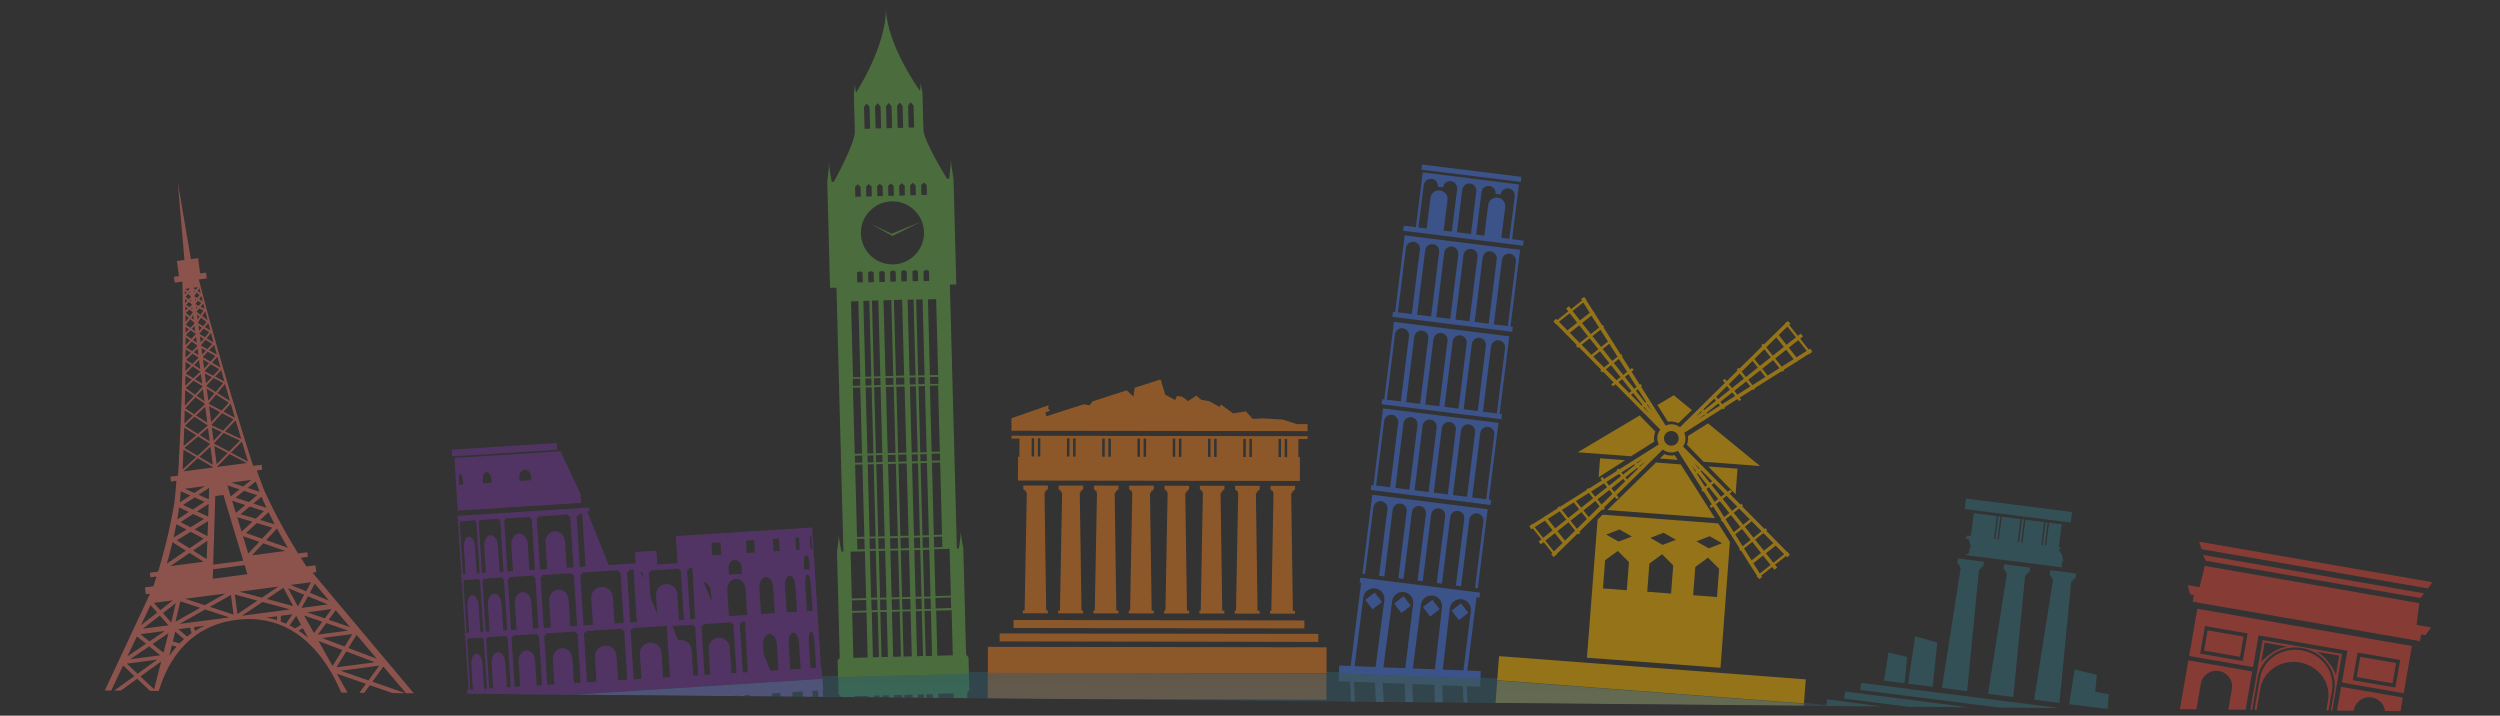 <svg width="262" height="75" viewBox="0 0 262 75" fill="none" xmlns="http://www.w3.org/2000/svg">
<rect x="0" y="0" width="262" height="75" fill="#333333" stroke="none"/>
<g opacity="0.5" clip-path="url(#clip0_1276_11336)">
<g opacity="0.7">
<path d="M44.308 73.776L36.529 74.797C36.529 74.797 36.819 86.128 27.686 87.329C18.554 88.53 15.895 77.509 15.895 77.509L8.116 78.531L19.693 92.302L19.246 92.362L19.338 93.082L20.221 92.968C20.427 93.277 20.622 93.58 20.817 93.883L20.166 93.97L20.226 94.446L21.097 94.332C23.38 97.998 24.682 101.018 24.682 101.018L25.419 103.031L24.849 103.107L24.915 103.618L25.716 103.509C25.716 103.509 28.442 111.562 30.621 119.888L30.626 119.9C30.901 120.951 31.171 122.003 31.417 123.043L30.615 123.146L30.697 123.756L31.22 123.685L31.432 125.281L32.222 125.178L33.654 133.225L32.896 125.085L33.651 124.987L33.439 123.391L34.055 123.31L33.973 122.7L33.136 122.809C33.018 113.179 33.582 102.47 33.582 102.47L34.465 102.356L34.4 101.846L33.831 101.922L34.035 99.785C34.035 99.785 34.511 96.525 35.765 92.397L36.724 92.272L36.658 91.796L35.921 91.894C36.028 91.553 36.142 91.206 36.255 90.859L37.19 90.734L37.098 90.014L36.685 90.069L44.302 73.77L44.308 73.776ZM32.154 120.394L32.423 120.165L32.757 120.405L32.47 120.71L32.159 120.464L32.148 120.394L32.154 120.394ZM32.33 120.865L32.23 120.975L32.203 120.76L32.33 120.865ZM32.491 120.994L32.813 121.252L32.556 121.563L32.273 121.311L32.262 121.236L32.491 120.994ZM32.426 121.724L32.344 121.828L32.317 121.631L32.426 121.73L32.426 121.724ZM31.932 121.876L31.828 121.8L31.904 121.685L31.932 121.876ZM31.661 121.683L31.332 121.448L31.579 121.114L31.856 121.29L31.867 121.372L31.661 121.683ZM31.696 120.947L31.79 120.814L31.817 121.023L31.696 120.947ZM32.121 120.151L32.094 119.924L32.25 120.036L32.121 120.145L32.121 120.151ZM32.05 119.628L32.367 119.208L32.782 119.577L32.408 119.904L32.056 119.651L32.056 119.628L32.05 119.628ZM32.006 119.338L31.941 118.833L32.212 119.073L32.012 119.338L32.006 119.338ZM31.544 104.598L32.935 105.416L31.491 106.626L30.228 105.832L30.228 105.809L31.544 104.598ZM30.189 105.56L29.939 103.65L31.36 104.486L30.189 105.56ZM31.322 106.764L30.445 107.504L30.26 106.099L31.322 106.764ZM31.507 106.875L32.88 107.734L31.874 108.676L30.489 107.783L30.489 107.742L31.512 106.876L31.507 106.875ZM31.716 108.819L30.739 109.733L30.516 108.049L31.71 108.819L31.716 108.819ZM31.895 108.937L32.847 109.554L31.775 110.721L30.783 110.023L30.783 109.988L31.901 108.943L31.895 108.937ZM31.634 110.871L30.984 111.572L30.815 110.296L31.634 110.865L31.634 110.871ZM31.801 110.988L32.799 111.687L31.962 112.456L31.016 111.874L31.016 111.834L31.796 110.982L31.801 110.988ZM31.81 112.6L31.196 113.168L31.06 112.141L31.81 112.606L31.81 112.6ZM31.989 112.712L32.78 113.194L32.054 113.941L31.235 113.407L31.989 112.712ZM31.907 114.091L31.386 114.625L31.261 113.668L31.907 114.091ZM32.086 114.202L32.744 114.631L32.083 115.286L31.43 114.881L32.086 114.208L32.086 114.202ZM31.93 115.43L31.544 115.809L31.457 115.136L31.93 115.43ZM32.109 115.542L32.744 115.936L32.164 116.551L31.582 116.134L31.571 116.065L32.104 115.542L32.109 115.542ZM32.03 116.7L31.707 117.04L31.626 116.413L32.03 116.7ZM32.197 116.824L32.768 117.229L32.288 117.729L31.751 117.359L31.752 117.307L32.203 116.824L32.197 116.824ZM32.141 117.878L31.854 118.177L31.784 117.632L32.141 117.878ZM32.314 117.996L32.776 118.319L32.329 118.906L31.892 118.52L31.881 118.444L32.303 118.001L32.314 117.996ZM31.448 118.226L31.095 118.014L31.377 117.686L31.448 118.226ZM30.916 117.908L30.322 117.549L30.768 117.008L31.328 117.355L31.327 117.407L30.916 117.902L30.916 117.908ZM30.903 116.853L31.213 116.473L31.295 117.094L30.903 116.853ZM30.724 116.741L30.008 116.3L30.523 115.754L31.17 116.119L31.181 116.194L30.73 116.741L30.724 116.741ZM30.664 115.599L31.045 115.196L31.132 115.864L30.664 115.599ZM30.479 115.493L29.671 115.033L30.192 114.452L31.006 114.935L30.479 115.493ZM30.333 114.297L30.849 113.728L30.974 114.68L30.333 114.297ZM30.154 114.191L29.259 113.662L29.898 112.989L30.811 113.467L30.154 114.191ZM30.044 112.834L30.648 112.196L30.784 113.217L30.044 112.828L30.044 112.834ZM29.854 112.734L28.849 112.209L29.634 111.277L30.61 111.894L30.609 111.94L29.854 112.739L29.854 112.734ZM29.769 111.115L30.408 110.356L30.577 111.621L29.775 111.115L29.769 111.115ZM29.596 111.004L28.258 110.157L29.019 109.317L30.371 110.037L30.37 110.077L29.602 111.004L29.596 111.004ZM29.16 109.162L30.115 108.11L30.338 109.787L29.166 109.162L29.16 109.162ZM28.975 109.062L27.756 108.414L28.858 107.229L30.071 107.796L30.071 107.843L28.975 109.062ZM29.004 107.068L29.854 106.154L30.038 107.552L29.004 107.068ZM28.808 106.974L27.097 106.176L28.233 105.026L29.816 105.852L29.815 105.881L28.808 106.968L28.808 106.974ZM28.379 104.871L29.533 103.705L29.783 105.608L28.379 104.877L28.379 104.871ZM28.189 104.771L26.375 103.822L29.495 103.414L29.494 103.443L28.189 104.771ZM29.901 103.36L33.021 102.953L31.517 104.336L29.907 103.389L29.907 103.36L29.901 103.36ZM33.188 103.07C33.174 103.371 33.15 104.148 33.111 105.272L31.696 104.442L33.188 103.07ZM33.103 105.527C33.086 106.13 33.062 106.831 33.044 107.596L31.665 106.732L33.097 105.527L33.103 105.527ZM33.036 107.857C33.026 108.344 33.01 108.866 32.999 109.405L32.041 108.787L33.036 107.857ZM32.996 109.683C32.985 110.28 32.974 110.906 32.963 111.549L31.936 110.833L32.996 109.683ZM32.96 111.816C32.957 112.222 32.953 112.633 32.944 113.056L32.147 112.568L32.96 111.822L32.96 111.816ZM32.941 113.323C32.938 113.711 32.934 114.111 32.931 114.511L32.227 114.053L32.941 113.323ZM32.929 114.732C32.926 115.085 32.923 115.445 32.919 115.804L32.256 115.392L32.929 114.732ZM32.917 116.047C32.914 116.389 32.911 116.737 32.914 117.085L32.332 116.668L32.917 116.047ZM32.917 117.358C32.915 117.624 32.913 117.897 32.922 118.163L32.455 117.84L32.917 117.358ZM32.919 118.459C32.916 118.784 32.925 119.108 32.928 119.433L32.485 119.035L32.925 118.459L32.919 118.459ZM32.926 119.705C32.924 119.897 32.928 120.094 32.932 120.285L32.563 120.021L32.926 119.705ZM32.936 120.494C32.934 120.697 32.944 120.894 32.943 121.097L32.614 120.833L32.93 120.494L32.936 120.494ZM32.952 121.387C32.95 121.567 32.96 121.746 32.959 121.926L32.694 121.692L32.946 121.387L32.952 121.387ZM32.829 122.081L32.37 122.141L32.371 122.095L32.565 121.853L32.824 122.081L32.829 122.081ZM31.964 122.196L31.511 122.255L31.705 121.967L31.959 122.149L31.958 122.201L31.964 122.196ZM31.408 122.052C31.38 121.93 31.352 121.808 31.324 121.686L31.549 121.844L31.414 122.052L31.408 122.052ZM31.218 121.244C31.184 121.105 31.151 120.959 31.117 120.814L31.406 120.991L31.224 121.238L31.218 121.244ZM31.166 120.606L31.429 120.284L31.741 120.437L31.752 120.513L31.523 120.829L31.166 120.606ZM31.564 120.123L31.682 119.979L31.709 120.193L31.558 120.122L31.564 120.123ZM31.374 120.028L30.923 119.81L31.229 119.349L31.644 119.671L31.643 119.7L31.374 120.034L31.374 120.028ZM31.34 119.176L31.535 118.876L31.6 119.375L31.341 119.17L31.34 119.176ZM31.179 119.052L30.597 118.601L30.961 118.169L31.48 118.481L31.491 118.562L31.173 119.047L31.179 119.052ZM30.506 118.397C30.456 118.2 30.405 118.002 30.349 117.799L30.788 118.064L30.506 118.397ZM30.231 117.346C30.158 117.078 30.091 116.805 30.017 116.538L30.6 116.897L30.231 117.34L30.231 117.346ZM29.899 116.114C29.821 115.829 29.748 115.544 29.669 115.265L30.339 115.648L29.899 116.114ZM29.556 114.858C29.466 114.539 29.382 114.225 29.292 113.911L30.019 114.347L29.556 114.864L29.556 114.858ZM29.168 113.458C29.073 113.115 28.977 112.778 28.881 112.447L29.713 112.883L29.168 113.458ZM28.752 112.005C28.594 111.459 28.442 110.924 28.29 110.418L29.461 111.159L28.752 112.005ZM28.155 109.959C28.02 109.5 27.89 109.064 27.766 108.646L28.834 109.211L28.161 109.959L28.155 109.959ZM27.636 108.227C27.433 107.553 27.241 106.931 27.078 106.39L28.661 107.129L27.636 108.227ZM26.959 106.018C26.654 105.042 26.434 104.35 26.333 104.036L28.037 104.926L26.959 106.018ZM30.915 120.041L31.233 120.195L31.022 120.454C30.988 120.315 30.955 120.175 30.921 120.042L30.915 120.041ZM30.809 119.606C30.747 119.362 30.685 119.123 30.624 118.885L31.056 119.225L30.803 119.611L30.809 119.606ZM31.021 93.462L34.507 93.006L32.487 94.385L31.015 93.462L31.021 93.462ZM32.119 94.637L30.625 95.656L30.694 93.744L32.119 94.637ZM33.833 95.713L32.375 96.605L31.012 95.891L32.494 94.878L33.827 95.713L33.833 95.713ZM33.428 97.623L32.12 98.475L30.982 97.949L32.394 97.08L33.428 97.623ZM33.185 99.418L31.966 100.213L30.914 99.751L32.151 98.945L33.18 99.423L33.185 99.418ZM33.52 99.693C33.475 100.081 33.437 100.463 33.411 100.852L32.416 100.414L33.52 99.699L33.52 99.693ZM33.002 101.12L30.899 101.398L32.002 100.683L33.002 101.12ZM30.437 101.208L30.476 100.008L31.551 100.482L30.437 101.208ZM30.492 99.533L30.539 98.194L31.712 98.738L30.492 99.533ZM30.554 97.725L30.609 96.143L31.972 96.856L30.554 97.725ZM34.276 95.503L32.868 94.621L34.864 93.258C34.745 93.675 34.517 94.479 34.276 95.503ZM33.876 97.389L32.808 96.829L34.167 95.994C34.07 96.434 33.974 96.903 33.876 97.389ZM32.565 98.676L33.791 97.881C33.718 98.298 33.65 98.72 33.594 99.155L32.571 98.682L32.565 98.676ZM26.343 94.314L26.901 96.145L25.195 95.545L26.343 94.314ZM25.557 101.878C25.432 101.512 25.296 101.151 25.154 100.791L26.404 101.202L25.557 101.884L25.557 101.878ZM26.873 101.351L28.122 101.756L26.02 102.033L26.873 101.351ZM25.407 100.439L26.278 99.711L27.684 100.169L26.79 100.886L25.407 100.433L25.407 100.439ZM26.189 99.252L24.702 98.769L25.556 97.977L27.148 98.449L26.183 99.252L26.189 99.252ZM25.456 97.518L23.818 97.034L24.89 95.878L26.585 96.473L25.45 97.518L25.456 97.518ZM24.772 95.402L22.464 94.593L25.95 94.137L24.766 95.407L24.772 95.402ZM27.042 96.61L27.505 98.127L25.913 97.655L27.042 96.616L27.042 96.61ZM27.646 98.575L28.035 99.854L26.652 99.401L27.646 98.575ZM28.176 100.307L28.525 101.458L27.258 101.047L28.176 100.313L28.176 100.307ZM24.426 99.109L25.815 99.562L24.95 100.285C24.779 99.883 24.609 99.487 24.426 99.109ZM23.571 97.385L25.099 97.84L24.21 98.661C23.993 98.212 23.776 97.787 23.571 97.385ZM22.183 94.927L24.462 95.73L23.331 96.943C22.834 96.022 22.406 95.3 22.183 94.927ZM26.842 93.571L29.997 93.158L29.771 100.35L28.923 100.464L26.848 93.576L26.842 93.571ZM26.414 92.152L30.045 91.674L30.013 92.671L26.701 93.106L26.414 92.152ZM41.312 78.648L39.773 77.406L42.902 75.288L41.312 78.642L41.312 78.648ZM40.91 78.853L36.843 79.386L39.417 77.646L40.91 78.853ZM40.563 79.314L37.959 81.187L36.532 79.847L40.563 79.314ZM39.449 82.585L38.264 81.474L40.856 79.606L39.449 82.585ZM39.053 82.779L35.87 83.198L37.925 81.72L39.053 82.779ZM38.718 83.24L36.71 84.596L35.546 83.653L38.718 83.234L38.718 83.24ZM38.007 85.645L37.044 84.872L38.994 83.55L38.001 85.645L38.007 85.645ZM37.633 85.874L35.066 86.211L36.688 85.112L37.633 85.874ZM31.336 88.648L33.821 87.209L33.321 89.326L31.336 88.648ZM32.842 89.6L28.77 90.138L30.864 88.928L32.842 89.606L32.842 89.6ZM34.281 87.05L35.241 88.067L33.78 89.174L34.281 87.05ZM35.522 88.366L36.264 89.149L34.12 89.432L35.528 88.366L35.522 88.366ZM34.619 86.81L37.373 86.446L35.568 87.815L34.619 86.81ZM35.855 88.119L37.602 86.795L36.614 88.92L35.861 88.119L35.855 88.119ZM20.057 89.876L17.987 89L20.671 88.647L20.057 89.876ZM20.25 90.406L21.787 91.057L19.789 91.317L20.244 90.406L20.25 90.406ZM21.023 88.859L22.017 90.705L20.433 90.036L21.023 88.859ZM21.476 88.834L24.348 89.572L22.515 90.767L21.476 88.834ZM24.886 89.71L27.306 90.334L23.083 90.888L24.886 89.71ZM17.879 89.405L19.868 90.246L19.401 91.181L17.879 89.399L17.879 89.405ZM17.58 88.521L18.296 87.542L20.153 88.184L17.585 88.521L17.58 88.521ZM18.144 87.054L15.853 86.263L19.025 85.844L18.144 87.054ZM15.664 86.632L17.891 87.405L17.163 88.402L15.664 86.638L15.664 86.632ZM15.409 85.905L16.221 84.59L18.593 85.487L15.409 85.905ZM16.052 84.085L13.05 82.951L17.082 82.418L16.052 84.085ZM12.844 83.309L15.834 84.442L14.98 85.826L12.844 83.314L12.844 83.309ZM12.595 82.593L13.729 81.044L16.662 82.061L12.595 82.593ZM9.749 79.67L13.318 80.901L12.155 82.497L9.749 79.664L9.749 79.67ZM14.968 78.637L13.57 80.555L9.943 79.3C11.082 79.148 14.027 78.762 14.968 78.637ZM17.018 81.745L13.975 80.692L15.361 78.797L17.018 81.745ZM18.949 85.177L16.439 84.227L17.475 82.555L18.949 85.177ZM19.412 85.998L20.452 87.845L18.549 87.185L19.418 85.998L19.412 85.998ZM20.901 86.266L20.464 86.529L19.91 85.51C20.244 85.802 20.572 86.049 20.895 86.266L20.901 86.266ZM21.859 86.825L21.177 87.822L20.669 86.89L21.299 86.513C21.49 86.631 21.68 86.737 21.865 86.826L21.859 86.825ZM22.79 87.234L22.773 87.831L21.559 87.988L22.235 87.003C22.431 87.091 22.616 87.162 22.79 87.228L22.79 87.234ZM24.324 87.624L23.186 87.77L23.189 87.37C23.878 87.585 24.324 87.624 24.324 87.624ZM27.05 87.799L24.815 89.257L21.816 88.489L27.05 87.799ZM27.814 90.025L25.353 89.395L27.542 87.965L27.814 90.025ZM27.948 87.916L30.343 88.738L28.22 89.965L27.948 87.916ZM28.357 87.624L33.411 86.962L30.81 88.469L28.357 87.63L28.357 87.624ZM31.894 86.624L30.755 86.776C30.755 86.776 31.174 86.623 31.775 86.24L31.888 86.624L31.894 86.624ZM32.616 85.633L33.526 86.406L32.312 86.564L32.143 85.994C32.295 85.885 32.458 85.765 32.622 85.633L32.616 85.633ZM33.4 84.915L34.1 85.118L33.853 86.154L32.932 85.369C33.084 85.231 33.242 85.082 33.4 84.921L33.4 84.915ZM34.474 83.591L34.203 84.719L33.716 84.582C33.974 84.288 34.232 83.96 34.473 83.597L34.474 83.591ZM35.202 83.916L36.348 84.842L34.679 85.97L35.202 83.916ZM36.181 80.087L37.614 81.439L35.436 83.008L36.181 80.093L36.181 80.087ZM37.251 75.911L39.077 77.382L36.41 79.185L37.245 75.905L37.251 75.911ZM42.615 74.996L39.433 77.148L37.584 75.659C38.525 75.534 41.47 75.148 42.609 74.996L42.615 74.996Z" fill="url(#paint0_linear_1276_11336)"/>
</g>
<g opacity="0.7">
<path d="M138.129 73.895L104.737 73.805L104.735 74.64L138.127 74.729L138.129 73.895Z" fill="url(#paint1_linear_1276_11336)"/>
<path d="M138.644 73.323L103.876 73.226L103.516 73.229L103.523 70.498L103.882 70.502L138.65 70.592L139.01 70.595L139.003 73.32L138.644 73.323Z" fill="url(#paint2_linear_1276_11336)"/>
</g>
<g opacity="0.7">
<path d="M141.491 71.44L141.839 78.713L141.913 80.215L141.751 80.225L141.775 80.759L154.412 80.151L154.388 79.617L154.086 79.632L154.012 78.13L153.713 71.907L155.117 71.96L155.147 71.137L140.315 70.572L140.285 71.395L141.491 71.44ZM143.414 79.753C142.799 79.782 142.275 79.308 142.246 78.693L141.892 71.455L144.096 71.538L144.475 78.585C144.504 79.2 144.03 79.723 143.414 79.753ZM146.456 79.605C145.841 79.635 145.317 79.161 145.287 78.546L144.908 71.569L147.205 71.658L147.511 78.444C147.54 79.058 147.066 79.582 146.45 79.611L146.456 79.605ZM150.558 78.296C150.588 78.911 150.113 79.435 149.498 79.464C148.883 79.493 148.359 79.019 148.329 78.404L148 71.689L150.314 71.778L150.558 78.296ZM153.606 78.149C153.635 78.764 153.161 79.287 152.545 79.317C151.93 79.346 151.412 78.872 151.377 78.257L151.143 71.809L153.301 71.891L153.6 78.149L153.606 78.149Z" fill="url(#paint3_linear_1276_11336)"/>
</g>
<g opacity="0.7">
<path d="M87.84 70.993L87.889 72.738L88.13 73.007L88.438 84.14C88.438 84.14 88.7 85.424 88.713 85.888C88.7 85.424 88.891 84.132 88.891 84.132L89.111 84.134L89.116 84.314L89.147 85.422L89.145 85.613L89.362 93.192L89.361 93.383L89.389 94.12L89.388 94.311L89.588 101.24L89.586 101.432L89.614 102.168L89.613 102.359L89.878 111.782L89.205 111.799L89.508 122.875C89.508 122.875 89.779 124.361 89.792 124.894C89.779 124.361 89.966 122.861 89.966 122.861L90.187 122.863C90.187 122.863 92.642 126.757 92.671 127.986L92.787 132.069L92.816 132.069C92.816 132.069 92.937 132.737 92.941 132.974C92.937 132.737 93.019 132.059 93.019 132.059C93.019 132.059 96.505 136.832 96.615 140.752C96.505 136.832 99.728 131.874 99.728 131.874C99.728 131.874 99.85 132.542 99.853 132.78C99.844 132.542 99.931 131.865 99.931 131.865L99.972 131.865L99.857 127.783C99.827 126.588 102.056 122.521 102.056 122.521L102.276 122.523C102.276 122.523 102.548 124.003 102.56 124.537C102.548 124.003 102.735 122.504 102.735 122.504L102.432 111.428L101.759 111.446L101.499 102.023L101.501 101.832L101.473 101.095L101.474 100.898L101.274 93.969L101.276 93.778L101.247 93.041L101.249 92.85L101.031 85.271L101.033 85.08L100.996 83.972L100.998 83.781L101.213 83.777C101.213 83.777 101.474 85.06 101.488 85.518C101.474 85.06 101.666 83.763 101.666 83.763L101.357 72.63L101.592 72.325L101.543 70.597L87.84 70.975L87.84 70.993ZM97.085 72.761L97.759 72.743L97.891 77.469L97.218 77.487L97.085 72.761ZM97.222 77.678L97.895 77.661L97.926 78.768L97.253 78.785L97.222 77.678ZM97.93 78.96L98.067 83.871L97.394 83.888L97.257 78.977L97.93 78.96ZM92.642 112.172L92.674 113.221L92.388 113.352L92.093 113.239L92.062 112.19L92.642 112.172ZM91.82 102.118L91.048 102.14L91.025 101.404L91.797 101.381L91.82 102.118ZM91.793 101.184L91.021 101.206L90.833 94.277L91.605 94.255L91.793 101.184ZM95.083 93.967L94.264 93.989L94.242 93.252L95.06 93.23L95.083 93.967ZM95.558 101.275L96.423 101.254L96.445 101.99L95.581 102.012L95.558 101.275ZM95.087 94.158L95.275 101.087L94.457 101.109L94.269 94.18L95.087 94.158ZM95.285 101.284L95.308 102.021L94.49 102.043L94.467 101.306L95.285 101.284ZM93.482 85.297L92.809 85.315L92.778 84.207L93.451 84.19L93.482 85.297ZM93.486 85.489L93.698 93.067L93.025 93.085L92.819 85.506L93.492 85.489L93.486 85.489ZM93.244 101.145L93.055 94.216L93.729 94.198L93.917 101.128L93.244 101.145ZM93.921 101.319L93.944 102.055L93.271 102.073L93.248 101.336L93.921 101.319ZM93.046 94.018L93.023 93.282L93.696 93.265L93.719 94.001L93.046 94.018ZM92.505 84.216L92.536 85.324L91.909 85.342L91.878 84.234L92.505 84.216ZM91.874 84.037L91.738 79.126L92.364 79.108L92.501 84.019L91.874 84.037ZM92.36 78.911L91.734 78.928L91.703 77.821L92.329 77.803L92.36 78.911ZM92.54 85.51L92.746 93.088L92.12 93.106L91.913 85.527L92.54 85.51ZM92.756 93.285L92.779 94.022L92.152 94.04L92.129 93.303L92.756 93.285ZM92.783 94.219L92.971 101.148L92.344 101.166L92.156 94.237L92.783 94.219ZM92.981 101.345L93.004 102.082L92.377 102.1L92.354 101.363L92.981 101.345ZM91.37 85.354L90.598 85.376L90.567 84.269L91.339 84.247L91.37 85.354ZM91.374 85.551L91.58 93.13L90.808 93.152L90.602 85.574L91.374 85.551ZM91.59 93.327L91.612 94.064L90.84 94.086L90.818 93.35L91.59 93.327ZM92.381 102.297L93.008 102.279L93.228 110.229L92.601 110.246L92.381 102.297ZM93.228 112.153L93.809 112.135L93.84 113.191L93.555 113.322L93.26 113.209L93.228 112.159L93.228 112.153ZM93.495 110.225L93.275 102.276L93.948 102.258L94.168 110.208L93.495 110.225ZM94.383 112.123L94.964 112.105L94.995 113.16L94.71 113.291L94.415 113.178L94.383 112.123ZM94.714 110.195L94.494 102.246L95.312 102.224L95.532 110.174L94.714 110.195ZM95.538 112.093L96.119 112.074L96.15 113.13L95.865 113.261L95.57 113.148L95.538 112.093ZM95.805 110.164L95.585 102.215L96.45 102.193L96.67 110.143L95.805 110.164ZM96.693 112.062L97.274 112.044L97.305 113.099L97.02 113.23L96.725 113.117L96.693 112.062ZM96.425 101.063L95.56 101.084L95.371 94.155L96.236 94.133L96.425 101.063ZM97.409 94.097L97.597 101.026L96.97 101.044L96.782 94.115L97.409 94.097ZM96.778 93.918L96.755 93.181L97.382 93.164L97.404 93.9L96.778 93.918ZM97.607 101.218L97.629 101.954L97.003 101.972L96.98 101.236L97.607 101.218ZM95.995 85.227L95.13 85.248L95.1 84.141L95.964 84.119L95.995 85.227ZM95.999 85.424L96.205 93.003L95.341 93.024L95.135 85.445L95.999 85.424ZM96.215 93.2L96.238 93.936L95.373 93.958L95.35 93.221L96.215 93.2ZM97.007 102.169L97.634 102.151L97.854 110.101L97.227 110.119L97.007 102.169ZM97.854 112.026L98.435 112.008L98.466 113.063L98.18 113.194L97.886 113.081L97.854 112.026ZM98.121 110.098L97.9 102.148L98.574 102.131L98.794 110.081L98.121 110.098ZM97.896 101.951L97.874 101.214L98.547 101.197L98.57 101.934L97.896 101.951ZM97.87 101.017L97.681 94.088L98.355 94.071L98.543 101L97.87 101.017ZM97.671 93.891L97.649 93.154L98.322 93.137L98.345 93.874L97.671 93.891ZM97.645 92.957L97.439 85.379L98.112 85.361L98.324 92.94L97.651 92.957L97.645 92.957ZM97.429 85.181L97.398 84.074L98.071 84.056L98.102 85.164L97.429 85.181ZM96.186 72.776L96.813 72.758L96.945 77.484L96.319 77.502L96.186 72.776ZM96.323 77.693L96.949 77.676L96.98 78.783L96.353 78.801L96.323 77.693ZM96.358 78.992L96.984 78.975L97.121 83.886L96.494 83.904L96.358 78.992ZM96.498 84.101L97.125 84.083L97.156 85.191L96.529 85.208L96.498 84.101ZM97.16 85.382L97.366 92.961L96.739 92.978L96.533 85.4L97.16 85.382ZM94.776 72.816L95.64 72.794L95.773 77.52L94.908 77.542L94.776 72.816ZM94.912 77.733L95.777 77.712L95.808 78.819L94.943 78.841L94.912 77.733ZM95.818 79.011L95.954 83.922L95.09 83.943L94.953 79.032L95.818 79.011ZM93.69 72.847L94.509 72.825L94.641 77.551L93.823 77.573L93.69 72.847ZM93.827 77.764L94.645 77.742L94.676 78.85L93.858 78.872L93.827 77.764ZM93.862 79.063L94.68 79.041L94.817 83.953L93.999 83.974L93.862 79.063ZM94.003 84.172L94.821 84.15L94.852 85.257L94.034 85.279L94.003 84.172ZM94.856 85.449L95.062 93.027L94.244 93.049L94.038 85.47L94.856 85.449ZM92.471 72.883L93.145 72.865L93.277 77.591L92.604 77.609L92.471 72.883ZM92.608 77.8L93.281 77.783L93.312 78.89L92.639 78.907L92.608 77.8ZM93.316 79.081L93.453 83.993L92.78 84.01L92.643 79.099L93.316 79.081ZM92.325 77.612L91.698 77.629L91.566 72.904L92.193 72.886L92.325 77.612ZM89.517 72.961L91.02 72.922L91.153 77.648L89.65 77.687L89.517 72.961ZM89.654 77.878L91.157 77.839L91.188 78.947L89.685 78.986L89.654 77.878ZM89.689 79.177L91.192 79.138L91.329 84.049L89.826 84.088L89.689 79.177ZM91.278 110.275L91.058 102.326L91.83 102.303L92.05 110.253L91.278 110.275ZM92.925 122.232L92.633 122.496L92.345 122.25L92.313 121.201L92.894 121.183L92.925 122.232ZM94.309 130.54L94.021 130.903L93.734 130.558L93.673 128.256L94.253 128.238L94.314 130.54L94.309 130.54ZM94.08 122.202L93.788 122.466L93.5 122.22L93.468 121.17L94.049 121.152L94.08 122.202ZM95.463 130.51L95.176 130.872L94.889 130.528L94.828 128.226L95.408 128.208L95.469 130.51L95.463 130.51ZM95.235 122.171L94.943 122.435L94.655 122.189L94.623 121.14L95.204 121.122L95.235 122.171ZM96.618 130.479L96.331 130.842L96.044 130.497L95.983 128.195L96.563 128.177L96.624 130.479L96.618 130.479ZM96.39 122.141L96.098 122.405L95.81 122.159L95.778 121.109L96.359 121.091L96.39 122.141ZM97.773 130.449L97.486 130.811L97.199 130.467L97.138 128.165L97.718 128.147L97.779 130.449L97.773 130.449ZM97.545 122.11L97.253 122.374L96.965 122.128L96.933 121.079L97.514 121.061L97.545 122.11ZM98.928 130.418L98.641 130.781L98.354 130.436L98.293 128.134L98.873 128.116L98.934 130.418L98.928 130.418ZM98.7 122.08L98.408 122.344L98.12 122.098L98.088 121.048L98.669 121.03L98.7 122.08ZM96.085 120.521C94.257 120.568 92.738 119.135 92.684 117.308C92.636 115.482 94.077 113.964 95.9 113.91C97.728 113.863 99.247 115.296 99.301 117.123C99.349 118.949 97.913 120.467 96.085 120.521ZM99.855 122.044L99.563 122.308L99.275 122.062L99.243 121.012L99.824 120.994L99.855 122.044ZM99.609 113.021L99.324 113.152L99.029 113.039L98.998 111.984L99.578 111.966L99.609 113.021ZM100.204 110.029L99.34 110.051L99.12 102.101L99.984 102.079L100.204 110.029ZM99.98 101.882L99.115 101.904L99.093 101.167L99.958 101.146L99.98 101.882ZM99.954 100.949L99.089 100.97L98.9 94.041L99.765 94.019L99.954 100.949ZM99.755 93.822L98.89 93.844L98.868 93.107L99.733 93.086L99.755 93.822ZM99.728 92.889L98.864 92.91L98.652 85.331L99.517 85.31L99.723 92.888L99.728 92.889ZM99.513 85.113L98.648 85.134L98.617 84.027L99.482 84.005L99.513 85.113ZM100.232 83.791L98.613 83.835L98.476 78.924L100.095 78.88L100.232 83.791ZM100.091 78.683L98.472 78.727L98.441 77.619L100.06 77.575L100.091 78.683ZM100.056 77.384L98.437 77.428L98.322 72.702L99.93 72.658L100.062 77.384L100.056 77.384Z" fill="url(#paint4_linear_1276_11336)"/>
</g>
<g opacity="0.7">
<path d="M86.274 72.301L86.197 71.141L49.051 73.516L49.128 74.676L49.297 74.666L49.628 79.863L49.576 79.863L49.591 80.077L49.69 80.078L49.7 80.229L49.613 80.228L49.639 80.623L49.679 80.623L50.021 85.971L49.969 85.971L49.979 86.162L50.101 86.151L50.111 86.32L50.001 86.319L50.026 86.754L50.066 86.754L50.414 92.131L50.362 92.131L50.372 92.31L50.494 92.3L50.503 92.497L50.393 92.496L50.419 92.896L63.47 92.06L63.47 92.072L63.865 92.046L63.865 92.035L64.237 92.009L64.211 91.62L63.967 91.635L65.487 85.765L68.07 85.602L68.07 85.613L68.331 85.598L68.408 86.776L70.661 86.633L70.569 85.189L72.688 85.051L72.872 87.893L87.154 86.981L86.216 72.294L86.274 72.295L86.274 72.301ZM77.892 83.189L79.256 83.103L79.302 83.811C79.328 84.246 79.046 84.62 78.674 84.64C78.297 84.665 77.969 84.332 77.944 83.897L77.898 83.189L77.892 83.189ZM76.404 85.426L77.351 85.364L77.432 86.664L76.486 86.725L76.404 85.426ZM75.157 82.783L75.721 80.631L75.787 81.722C75.818 82.186 75.553 82.595 75.157 82.783ZM68.687 84.738L68.897 83.91L68.938 84.56L68.747 84.57L68.757 84.733L68.687 84.732L68.687 84.738ZM66.969 79.522L67.66 79.476L68.029 85.01L67.541 85.041L67.531 84.867L67.305 84.882L66.963 79.522L66.969 79.522ZM62.485 85.97L63.083 85.929L63.44 91.48L63.069 91.506L63.059 91.332L62.832 91.347L62.485 85.964L62.485 85.97ZM62.092 79.839L63.085 79.778L63.264 82.557C63.304 83.177 63.84 83.652 64.461 83.611C65.082 83.57 65.551 83.035 65.516 82.414L65.343 79.636L66.307 79.575L66.649 84.934L66.451 84.944L66.461 85.118L62.67 85.363L62.66 85.183L62.434 85.199L62.092 79.845L62.092 79.839ZM58.322 86.241L59.071 86.195L59.25 88.962C59.291 89.583 59.78 90.057 60.343 90.021C60.906 89.985 61.329 89.45 61.288 88.829L61.115 86.062L61.829 86.017L62.176 91.4L61.979 91.409L61.989 91.583L58.865 91.782L58.855 91.608L58.675 91.618L58.328 86.235L58.322 86.241ZM57.929 80.11L58.678 80.064L58.857 82.849C58.898 83.469 59.387 83.943 59.95 83.907C60.513 83.872 60.936 83.336 60.895 82.716L60.716 79.931L61.424 79.885L61.766 85.239L61.569 85.249L61.579 85.429L58.455 85.628L58.445 85.448L58.265 85.458L57.924 80.104L57.929 80.11ZM54.903 86.46L55.489 86.425L55.662 89.168C55.703 89.789 56.117 90.268 56.593 90.237C57.069 90.207 57.422 89.682 57.381 89.056L57.208 86.312L57.788 86.277L58.135 91.654L57.979 91.664L57.989 91.838L55.394 92.007L55.383 91.833L55.25 91.843L54.903 86.46ZM54.51 80.329L55.096 80.294L55.275 83.055C55.316 83.675 55.729 84.154 56.206 84.124C56.682 84.093 57.029 83.563 56.993 82.942L56.82 80.181L57.401 80.146L57.743 85.5L57.586 85.51L57.596 85.69L55.001 85.858L54.991 85.678L54.857 85.689L54.516 80.335L54.51 80.329ZM52.243 86.634L52.656 86.609L52.834 89.375C52.875 89.996 53.225 90.48 53.626 90.455C54.02 90.429 54.309 89.904 54.269 89.284L54.096 86.517L54.508 86.492L54.855 91.874L54.739 91.873L54.749 92.053L52.688 92.186L52.678 92.012L52.597 92.011L52.249 86.634L52.243 86.634ZM51.851 80.503L52.263 80.478L52.441 83.262C52.482 83.882 52.832 84.367 53.233 84.341C53.627 84.316 53.916 83.791 53.876 83.17L53.697 80.386L54.109 80.36L54.451 85.714L54.335 85.713L54.345 85.905L52.284 86.037L52.274 85.857L52.192 85.857L51.851 80.509L51.851 80.503ZM50.252 86.761L50.531 86.741L50.71 89.507C50.751 90.128 51.042 90.618 51.367 90.597C51.692 90.577 51.917 90.057 51.877 89.437L51.704 86.67L52.005 86.649L52.353 92.032L52.283 92.031L52.293 92.211L50.673 92.313L50.663 92.139L50.605 92.138L50.258 86.761L50.252 86.761ZM49.859 80.63L50.138 80.61L50.317 83.382C50.358 84.003 50.649 84.492 50.974 84.472C51.3 84.452 51.525 83.932 51.484 83.311L51.311 80.539L51.607 80.518L51.949 85.872L51.879 85.871L51.889 86.057L50.275 86.159L50.265 85.979L50.207 85.978L49.865 80.63L49.859 80.63ZM51.561 79.758L51.492 79.758L51.502 79.938L49.882 80.039L49.883 79.865L49.814 79.865L49.482 74.668L49.767 74.647L49.935 77.251C49.976 77.872 50.268 78.362 50.593 78.341C50.912 78.321 51.143 77.801 51.102 77.18L50.94 74.576L51.236 74.555L51.567 79.753L51.561 79.758ZM54.069 79.601L53.953 79.6L53.963 79.785L51.902 79.918L51.892 79.744L51.811 79.743L51.479 74.552L51.892 74.526L52.06 77.131C52.101 77.751 52.451 78.236 52.851 78.21C53.246 78.185 53.535 77.66 53.494 77.039L53.331 74.435L53.744 74.409L54.075 79.606L54.069 79.601ZM57.35 79.357L57.193 79.367L57.209 79.576L54.614 79.745L54.603 79.57L54.47 79.581L54.138 74.384L54.725 74.348L54.893 76.953C54.934 77.573 55.348 78.052 55.824 78.022C56.3 77.991 56.647 77.461 56.612 76.84L56.449 74.236L57.03 74.201L57.361 79.369L57.35 79.357ZM61.385 79.132L61.187 79.147L61.197 79.321L58.074 79.52L58.058 79.311L57.878 79.321L57.547 74.153L58.295 74.107L58.464 76.712C58.505 77.332 58.994 77.806 59.557 77.77C60.12 77.735 60.543 77.2 60.502 76.579L60.339 73.974L61.047 73.928L61.379 79.126L61.385 79.132ZM66.273 78.821L66.076 78.831L66.092 79.005L62.283 79.249L62.273 79.076L62.047 79.091L61.715 73.894L62.708 73.833L62.871 76.414C62.912 77.035 63.447 77.509 64.068 77.468C64.69 77.427 65.159 76.892 65.123 76.272L64.96 73.69L65.936 73.629L66.267 78.826L66.273 78.821ZM70.418 73.338L70.748 78.715L67.177 78.945L67.161 78.771L66.935 78.786L66.603 73.589L67.422 73.538L67.591 76.142C67.632 76.763 68.167 77.237 68.788 77.197C69.409 77.156 69.884 76.621 69.843 76L69.68 73.395L70.418 73.35L70.418 73.338ZM71.226 83.067C71.841 83.026 72.304 82.503 72.263 81.888L72.09 79.156L72.624 79.12L72.956 84.323L72.764 84.333L72.774 84.495L69.837 84.684L69.826 84.522L69.606 84.537L69.438 81.886L69.918 80.012L70.046 82.031C70.087 82.64 70.611 83.108 71.226 83.067ZM73.705 78.306L73.513 78.316L73.523 78.479L71.335 78.616L71.749 77.031C71.824 77.043 71.9 77.044 71.975 77.039C72.591 76.998 73.054 76.475 73.013 75.86L72.845 73.174L73.373 73.138L73.705 78.295L73.705 78.306ZM74.191 84.409L73.843 84.429L73.832 84.267L73.612 84.282L73.28 79.079L73.803 79.043L74.197 84.409L74.191 84.409ZM77.711 78.052L77.519 78.061L77.529 78.224L74.592 78.413L74.582 78.25L74.361 78.266L74.029 73.109L74.627 73.068L74.801 75.754C74.842 76.363 75.366 76.831 75.981 76.79C76.591 76.749 77.06 76.226 77.019 75.611L76.851 72.925L77.379 72.889L77.711 78.046L77.711 78.052ZM78.946 78.138L78.598 78.158L78.588 77.996L78.367 78.011L78.035 72.854L78.558 72.818L78.94 78.138L78.946 78.138ZM79.26 78.778L79.433 81.51C79.474 82.119 79.075 82.643 78.546 82.679C78.018 82.715 77.558 82.242 77.517 81.632L77.344 78.9L79.26 78.778ZM80.979 86.463L80.126 86.519L80.044 85.22L80.898 85.164L80.979 86.463ZM81.78 72.609L81.953 75.341C81.994 75.95 81.7 76.469 81.299 76.495C80.898 76.52 80.543 76.047 80.507 75.433L80.452 74.528L80.944 72.66L81.786 72.603L81.78 72.609ZM82.162 78.589L82.336 81.321C82.377 81.93 82.082 82.449 81.681 82.475C81.281 82.5 80.925 82.028 80.884 81.413L80.711 78.681L82.162 78.589ZM83.586 86.294L82.942 86.335L82.86 85.036L83.505 84.995L83.586 86.294ZM84.12 72.461L84.293 75.193C84.334 75.802 84.121 76.317 83.819 76.337C83.517 76.358 83.242 75.874 83.201 75.265L83.028 72.533L84.125 72.461L84.12 72.461ZM84.502 78.442L84.675 81.174C84.716 81.783 84.503 82.297 84.201 82.317C83.899 82.338 83.625 81.854 83.584 81.245L83.411 78.513L84.508 78.442L84.502 78.442ZM85.682 86.162L85.305 86.188L85.223 84.889L85.6 84.863L85.682 86.162ZM85.734 72.36L85.907 75.092C85.948 75.701 85.845 76.21 85.676 76.22C85.508 76.23 85.344 75.742 85.303 75.133L85.13 72.401L85.728 72.359L85.734 72.36ZM86.116 78.34L86.29 81.072C86.331 81.681 86.227 82.19 86.059 82.2C85.891 82.21 85.727 81.722 85.686 81.113L85.512 78.381L86.11 78.34L86.116 78.34ZM86.391 82.673L86.437 83.38C86.463 83.815 86.355 84.174 86.187 84.19C86.018 84.2 85.865 83.856 85.834 83.421L85.788 82.714L86.386 82.673L86.391 82.673ZM86.988 86.081L86.802 86.091L86.721 84.792L86.907 84.782L86.988 86.081Z" fill="url(#paint5_linear_1276_11336)"/>
</g>
<g opacity="0.7">
<path d="M156.909 71.316L156.718 73.836L188.863 76.272L189.054 73.751L156.909 71.316Z" fill="url(#paint6_linear_1276_11336)"/>
</g>
<g opacity="0.7">
<path d="M191.338 74.01L191.243 74.746L224.443 79.011L224.538 78.275L191.338 74.01Z" fill="url(#paint7_linear_1276_11336)"/>
</g>
<path opacity="0.3" d="M-0.501 142.363L260.593 144.654L261.119 84.826C261.119 84.826 199.973 70.875 130.569 70.266C43.015 69.498 0.047 80.118 0.047 80.118L-0.501 142.363Z" fill="url(#paint8_linear_1276_11336)"/>
<path d="M32.737 60.016L33.149 59.961L33.057 59.242L32.121 59.367C31.915 59.058 31.721 58.755 31.526 58.452L32.264 58.354L32.198 57.878L31.24 58.003C28.963 54.336 27.655 51.31 27.655 51.31L26.907 49.298L27.476 49.222L27.411 48.711L26.528 48.825C26.528 48.825 23.211 38.628 20.833 29.291L21.67 29.182L21.588 28.573L20.972 28.654L20.76 27.058L20.005 27.156L18.631 19.097L19.331 27.243L18.541 27.346L18.753 28.942L18.23 29.007L18.312 29.616L19.114 29.513C19.139 30.586 19.158 31.67 19.16 32.754L19.16 32.766C19.207 41.369 18.662 49.846 18.662 49.852L17.86 49.955L17.925 50.465L18.495 50.389L18.302 52.521C18.302 52.521 17.826 55.781 16.572 59.909L15.7 60.023L15.76 60.499L16.411 60.412C16.303 60.753 16.19 61.099 16.071 61.446L15.188 61.56L15.28 62.28L15.727 62.22L8.105 78.519L15.883 77.497C15.883 77.497 15.6 66.167 24.732 64.966C33.864 63.765 36.518 74.785 36.518 74.785L44.296 73.764L32.725 59.987L32.737 60.016ZM20.497 31.833L20.732 31.516L21.09 31.739L20.826 32.062L20.508 31.908L20.497 31.838L20.497 31.833ZM20.459 31.537L20.432 31.322L20.559 31.398L20.459 31.531L20.459 31.537ZM20.394 31.061L20.383 30.985L20.589 30.674L20.918 30.909L20.671 31.243L20.388 31.067L20.394 31.061ZM20.345 30.672L20.318 30.474L20.427 30.551L20.345 30.672ZM19.939 30.721L19.835 30.627L19.917 30.529L19.944 30.721L19.939 30.721ZM19.982 31.034L19.993 31.121L19.77 31.363L19.448 31.105L19.706 30.794L19.982 31.04L19.982 31.034ZM20.026 31.382L20.053 31.591L19.926 31.491L20.026 31.388L20.026 31.382ZM20.691 32.223L20.568 32.372L20.541 32.152L20.691 32.223ZM20.606 32.651L20.882 32.317L21.327 32.536L21.021 32.997L20.606 32.674L20.606 32.651ZM20.909 33.17L20.709 33.469L20.644 32.964L20.909 33.17ZM22.423 46.493L22.423 46.464L23.436 45.372L25.147 46.169L24.011 47.319L22.423 46.487L22.423 46.493ZM23.859 47.474L22.705 48.646L22.455 46.737L23.859 47.474ZM22.384 46.203L22.2 44.798L23.24 45.283L22.384 46.203ZM22.167 44.555L22.167 44.514L23.269 43.295L24.488 43.943L23.386 45.128L22.167 44.56L22.167 44.555ZM22.129 44.247L21.906 42.564L23.084 43.195L22.129 44.247ZM21.873 42.314L21.874 42.28L22.648 41.353L23.986 42.2L23.225 43.039L21.873 42.32L21.873 42.314ZM21.83 42.001L21.661 40.724L22.469 41.236L21.83 42.001ZM21.628 40.463L21.629 40.422L22.384 39.617L23.389 40.142L22.604 41.08L21.628 40.463ZM21.59 40.161L21.454 39.134L22.2 39.523L21.59 40.161ZM21.433 38.89L22.09 38.166L22.984 38.701L22.346 39.374L21.433 38.896L21.433 38.89ZM21.389 38.629L21.264 37.671L21.905 38.054L21.389 38.629ZM21.237 37.416L21.765 36.858L22.573 37.318L22.051 37.898L21.243 37.416L21.237 37.416ZM21.199 37.161L21.112 36.487L21.58 36.752L21.199 37.161ZM21.08 36.232L21.069 36.162L21.526 35.61L22.242 36.051L21.726 36.597L21.08 36.226L21.08 36.232ZM21.036 35.884L20.955 35.257L21.353 35.504L21.036 35.884ZM20.916 34.99L20.917 34.944L21.333 34.443L21.928 34.802L21.482 35.343L20.916 34.996L20.916 34.99ZM20.873 34.665L20.802 34.119L21.154 34.337L20.873 34.671L20.873 34.665ZM20.764 33.858L20.753 33.783L21.07 33.299L21.653 33.75L21.289 34.182L20.764 33.864L20.764 33.858ZM20.46 34.714L20.103 34.467L20.384 34.174L20.455 34.714L20.46 34.714ZM20.499 34.986L20.498 35.038L20.053 35.516L19.482 35.111L19.962 34.611L20.499 34.98L20.499 34.986ZM20.542 35.306L20.624 35.927L20.226 35.645L20.542 35.306ZM20.662 36.205L20.673 36.281L20.146 36.803L19.511 36.41L20.091 35.794L20.668 36.205L20.662 36.205ZM20.706 36.536L20.793 37.203L20.319 36.915L20.7 36.536L20.706 36.536ZM20.825 37.465L20.169 38.143L19.512 37.714L20.173 37.065L20.825 37.47L20.825 37.465ZM20.863 37.726L20.988 38.678L20.342 38.26L20.863 37.726ZM21.015 38.939L20.255 39.633L19.464 39.151L20.19 38.404L21.009 38.939L21.015 38.939ZM21.054 39.182L21.19 40.204L20.439 39.745L21.054 39.182ZM21.222 40.471L21.222 40.517L20.448 41.363L19.451 40.664L20.287 39.895L21.228 40.471L21.222 40.471ZM21.266 40.784L21.435 42.05L20.621 41.48L21.266 40.784ZM21.467 42.328L21.467 42.369L20.355 43.408L19.403 42.791L20.481 41.63L21.473 42.322L21.467 42.328ZM21.505 42.624L21.728 44.302L20.534 43.532L21.505 42.624ZM21.761 44.569L21.76 44.615L20.737 45.475L19.364 44.617L20.376 43.675L21.761 44.569ZM21.799 44.859L21.984 46.257L20.922 45.593L21.799 44.859ZM22.016 46.524L22.016 46.553L20.705 47.765L19.314 46.947L20.758 45.736L22.016 46.524ZM22.054 46.803L22.304 48.707L20.89 47.877L22.054 46.809L22.054 46.803ZM22.337 48.962L22.337 48.991L19.223 49.398L20.726 48.015L22.331 48.962L22.337 48.962ZM22.744 48.913L24.055 47.58L25.869 48.529L22.749 48.937L22.75 48.908L22.744 48.913ZM24.201 47.431L25.355 46.264C25.682 47.339 25.907 48.083 25.998 48.374L24.201 47.436L24.201 47.431ZM23.583 45.222L24.69 44.032C24.904 44.764 25.107 45.433 25.282 46.014L23.583 45.222ZM23.415 43.139L24.183 42.294C24.335 42.811 24.481 43.311 24.616 43.782L23.415 43.139ZM22.782 41.192L23.586 40.231C23.76 40.853 23.935 41.451 24.104 42.027L22.782 41.192ZM22.537 39.462L23.181 38.784C23.293 39.191 23.406 39.586 23.518 39.975L22.537 39.462ZM22.23 38.005L22.787 37.383C22.894 37.767 23.001 38.15 23.108 38.528L22.23 38.005ZM21.911 36.703L22.45 36.134C22.545 36.483 22.641 36.825 22.731 37.168L21.911 36.703ZM21.655 35.449L22.113 34.896C22.202 35.233 22.292 35.564 22.382 35.901L21.655 35.449ZM21.468 34.282L21.837 33.85C21.905 34.112 21.978 34.373 22.045 34.629L21.468 34.282ZM21.188 33.12L21.517 32.624C21.602 32.938 21.68 33.252 21.765 33.566L21.194 33.12L21.188 33.12ZM21.017 32.15L21.304 31.799C21.349 31.985 21.4 32.171 21.45 32.357L21.017 32.15ZM20.856 31.349L21.102 31.009C21.153 31.206 21.198 31.398 21.248 31.59L20.856 31.343L20.856 31.349ZM20.706 30.501L20.9 30.207C20.945 30.381 20.984 30.556 21.029 30.73L20.706 30.501ZM20.539 30.384L20.28 30.202L20.28 30.155L20.727 30.096L20.533 30.384L20.539 30.384ZM19.873 30.256L19.674 30.498L19.415 30.27L19.868 30.21L19.867 30.262L19.873 30.256ZM19.55 30.653L19.374 30.866C19.375 30.739 19.365 30.617 19.366 30.489L19.55 30.653ZM19.63 31.512L19.401 31.759C19.403 31.614 19.392 31.463 19.394 31.319L19.636 31.512L19.63 31.512ZM19.791 31.641L20.096 31.887L20.108 31.963L19.844 32.192L19.504 31.951L19.791 31.641ZM20.14 32.206L20.167 32.421L20.017 32.31L20.14 32.2L20.14 32.206ZM20.205 32.706L20.205 32.734L19.894 33.149L19.479 32.78L19.854 32.453L20.205 32.706ZM20.249 33.025L20.314 33.524L20.049 33.284L20.249 33.019L20.249 33.025ZM20.358 33.837L20.369 33.919L19.947 34.355L19.48 34.032L19.926 33.445L20.358 33.831L20.358 33.837ZM19.801 34.505L19.449 34.873C19.451 34.67 19.447 34.461 19.443 34.258L19.801 34.505ZM19.918 35.677L19.45 36.177C19.452 35.899 19.454 35.621 19.445 35.342L19.918 35.677ZM19.994 36.953L19.444 37.493C19.446 37.203 19.449 36.908 19.451 36.612L20 36.953L19.994 36.953ZM20.023 38.292L19.431 38.896C19.434 38.571 19.437 38.247 19.44 37.91L20.023 38.286L20.023 38.292ZM20.102 39.783L19.412 40.42C19.415 40.078 19.418 39.725 19.427 39.371L20.102 39.789L20.102 39.783ZM20.308 41.512L19.365 42.53C19.375 41.997 19.392 41.446 19.402 40.878L20.308 41.512ZM20.203 43.558L19.319 44.385C19.335 43.95 19.345 43.492 19.355 43.011L20.203 43.558ZM20.579 45.613L19.241 46.738C19.263 46.17 19.286 45.526 19.31 44.819L20.579 45.619L20.579 45.613ZM20.553 47.903L19.138 49.201C19.152 48.87 19.188 48.146 19.226 47.12L20.548 47.897L20.553 47.903ZM19.416 32.13L19.692 32.324L19.423 32.554C19.425 32.409 19.42 32.27 19.416 32.125L19.416 32.13ZM19.776 33.31L19.442 33.748C19.444 33.499 19.435 33.249 19.431 33.006L19.776 33.31ZM27.588 56.933L29.896 57.742L26.41 58.198L27.594 56.927L27.588 56.933ZM26.017 58.015L25.459 56.184L27.166 56.784L26.017 58.015ZM27.47 56.456L25.775 55.862L26.91 54.817L28.548 55.301L27.476 56.451L27.47 56.456ZM26.798 54.358L25.207 53.886L26.171 53.083L27.658 53.565L26.798 54.358ZM26.082 52.618L24.676 52.159L25.57 51.443L26.953 51.895L26.082 52.624L26.082 52.618ZM25.956 51.133L26.803 50.45C26.928 50.817 27.064 51.177 27.206 51.538L25.956 51.133ZM25.488 50.978L24.238 50.573L26.341 50.296L25.488 50.978ZM25.102 51.288L24.184 52.022L23.835 50.871L25.102 51.282L25.102 51.288ZM25.708 52.928L24.715 53.754L24.325 52.475L25.708 52.928ZM26.447 54.679L25.318 55.719L24.856 54.202L26.447 54.673L26.447 54.679ZM30.172 57.408L27.892 56.605L29.023 55.392C29.52 56.318 29.949 57.035 30.172 57.408ZM28.783 54.949L27.255 54.495L28.145 53.674C28.361 54.122 28.578 54.547 28.783 54.949ZM27.41 52.05C27.581 52.452 27.751 52.847 27.934 53.226L26.545 52.773L27.41 52.05ZM20.235 57.697L21.73 56.678L21.66 58.591L20.235 57.697ZM19.944 51.927L18.84 52.647C18.884 52.259 18.923 51.871 18.949 51.489L19.944 51.927ZM19.358 51.22L21.461 50.943L20.358 51.658L19.358 51.214L19.358 51.22ZM20.394 52.128L21.446 52.589L20.209 53.396L19.18 52.917L20.4 52.128L20.394 52.128ZM21.378 54.391L19.966 55.26L18.933 54.718L20.24 53.865L21.378 54.391ZM21.343 56.449L19.86 57.462L18.527 56.627L19.985 55.736L21.349 56.449L21.343 56.449ZM21.339 58.872L17.853 59.329L19.873 57.949L21.345 58.872L21.339 58.872ZM20.388 55.478L21.806 54.61L21.751 56.192L20.388 55.478ZM20.648 53.596L21.868 52.801L21.822 54.14L20.648 53.596ZM20.809 51.853L21.923 51.127L21.884 52.326L20.809 51.853ZM18.772 53.18L19.795 53.653L18.569 54.448C18.643 54.031 18.71 53.608 18.766 53.174L18.772 53.18ZM18.484 54.94L19.552 55.5L18.193 56.334C18.29 55.895 18.392 55.426 18.484 54.94ZM18.078 56.826L19.481 57.708L17.484 59.07C17.61 58.654 17.831 57.85 18.073 56.826L18.078 56.826ZM22.566 51.984L23.414 51.876L25.494 58.764L22.34 59.177L22.56 51.984L22.566 51.984ZM22.33 59.658L25.641 59.223L25.929 60.176L22.298 60.655L22.33 59.658ZM42.588 72.682L39.019 71.445L40.182 69.849L42.582 72.682L42.588 72.682ZM38.614 71.308L35.681 70.291L39.747 69.758L38.614 71.308ZM35.261 69.934L36.291 68.267L39.292 69.407L35.261 69.934ZM39.498 69.043L36.508 67.91L37.362 66.526L39.493 69.043L39.498 69.043ZM36.115 67.761L33.744 66.865L36.928 66.447L36.115 67.761ZM33.312 66.508L34.193 65.298L36.484 66.089L33.312 66.508ZM36.679 65.72L34.451 64.947L35.18 63.95L36.679 65.72ZM34.046 64.81L32.19 64.168L34.757 63.831L34.041 64.81L34.046 64.81ZM29.705 61.606L30.733 63.523L27.96 62.774L29.705 61.601L29.705 61.606ZM27.439 62.636L25.1 62.007L29.173 61.474L27.439 62.642L27.439 62.636ZM30.192 61.64L31.886 62.333L31.22 63.562L30.187 61.64L30.192 61.64ZM30.451 61.3L32.6 61.017L32.087 61.969L30.451 61.3ZM32.268 62.487L34.361 63.346L31.607 63.71L32.268 62.493L32.268 62.487ZM32.988 61.154L34.492 62.953L32.463 62.123L32.988 61.154ZM17.66 65.536L14.976 65.889L16.746 64.507L17.66 65.536ZM16.119 63.18L18.118 62.919L16.797 63.946L16.119 63.18ZM17.073 64.255L18.429 63.2L17.946 65.243L17.073 64.255ZM18.894 63.013L20.977 63.698L18.394 65.154L18.894 63.019L18.894 63.013ZM19.413 62.751L23.636 62.197L21.461 63.424L19.413 62.751ZM15.781 63.415L16.476 64.198L14.77 65.528L15.775 63.415L15.781 63.415ZM17.283 66.124L15.66 67.222L14.715 66.46L17.283 66.124ZM16.802 68.676L13.63 69.094L15.638 67.738L16.802 68.682L16.802 68.676ZM14.342 66.689L15.304 67.463L13.354 68.785L14.348 66.689L14.342 66.689ZM16.473 69.131L14.418 70.609L13.29 69.549L16.473 69.131ZM15.805 72.482L11.774 73.009L14.378 71.136L15.805 72.482ZM12.893 69.737L14.079 70.855L11.486 72.722L12.899 69.743L12.893 69.737ZM15.494 72.937L12.92 74.677L11.427 73.469L15.494 72.937ZM11.025 73.675L12.564 74.917L9.435 77.029L11.025 73.675ZM9.717 77.333L12.898 75.187L14.742 76.675C13.8 76.8 10.855 77.186 9.717 77.333ZM15.08 76.418L13.254 74.941L15.921 73.138L15.08 76.418ZM16.15 72.241L14.717 70.89L16.895 69.326L16.15 72.241ZM15.989 67.486L17.658 66.359L17.135 68.412L15.989 67.486ZM17.741 68.754L18.012 67.632L18.499 67.769C18.241 68.062 17.983 68.391 17.741 68.754ZM18.815 67.43L18.115 67.227L18.362 66.191L19.283 66.976C19.131 67.114 18.973 67.263 18.815 67.424L18.815 67.43ZM19.599 66.712L18.695 65.939L19.909 65.781L20.078 66.351C19.926 66.46 19.762 66.58 19.599 66.712ZM20.434 66.111L20.321 65.727L21.46 65.581C21.46 65.581 21.041 65.733 20.44 66.117L20.434 66.111ZM18.81 65.389L21.504 63.871L24.038 64.705L18.804 65.389L18.81 65.389ZM24.476 64.413L21.994 63.597L24.204 62.352L24.476 64.413ZM24.616 62.304L26.984 62.945L24.882 64.358L24.61 62.31L24.616 62.304ZM27.511 63.083L30.411 63.868L25.357 64.531L27.511 63.083ZM29.02 64.986C28.337 64.771 27.896 64.733 27.896 64.733L29.035 64.586L29.032 64.986L29.02 64.986ZM29.419 65.129L29.436 64.532L30.65 64.374L29.974 65.36C29.777 65.271 29.592 65.2 29.419 65.135L29.419 65.129ZM30.35 65.537L31.037 64.54L31.546 65.478L30.916 65.855C30.725 65.737 30.535 65.631 30.35 65.543L30.35 65.537ZM31.302 66.096L31.74 65.833L32.294 66.853C31.959 66.56 31.631 66.313 31.302 66.096ZM31.873 64.501L33.776 65.161L32.907 66.348L31.867 64.501L31.873 64.501ZM33.376 67.175L35.886 68.125L34.85 69.797L33.376 67.175ZM35.307 70.612L38.35 71.665L36.964 73.56L35.307 70.612ZM37.357 73.72L38.755 71.808L42.382 73.063C41.243 73.209 38.292 73.601 37.357 73.72Z" fill="#E57368"/>
<path d="M106.836 47.872L106.686 47.871L106.684 48.074L106.681 50.358L136.227 50.402L136.23 48.118L136.232 47.915L136.063 47.914L136.069 46.007L137.032 46.015L137.034 45.714L106.003 45.667L106 45.963L106.842 45.965L106.836 47.872ZM134.902 46.002L134.897 47.91L134.63 47.907L134.635 46L134.902 46.002ZM134.258 45.997L134.253 47.904L133.986 47.901L133.991 45.994L134.258 45.997ZM131.206 45.993L131.201 47.9L130.934 47.898L130.939 45.991L131.206 45.993ZM130.562 45.987L130.557 47.9L130.29 47.898L130.295 45.991L130.562 45.993L130.562 45.987ZM127.51 45.984L127.505 47.891L127.238 47.889L127.243 45.981L127.51 45.984ZM126.866 45.978L126.861 47.885L126.594 47.883L126.599 45.976L126.866 45.978ZM123.814 45.974L123.809 47.882L123.542 47.879L123.547 45.972L123.814 45.974ZM123.17 45.969L123.165 47.876L122.898 47.874L122.903 45.967L123.17 45.969ZM120.118 45.965L120.113 47.873L119.846 47.87L119.851 45.963L120.118 45.965ZM119.474 45.96L119.469 47.867L119.202 47.864L119.207 45.957L119.468 45.96L119.474 45.96ZM116.422 45.956L116.417 47.863L116.155 47.861L116.161 45.954L116.428 45.956L116.422 45.956ZM115.778 45.95L115.772 47.863L115.506 47.861L115.511 45.954L115.778 45.956L115.778 45.95ZM112.726 45.947L112.72 47.854L112.454 47.852L112.459 45.944L112.726 45.947ZM112.082 45.941L112.076 47.848L111.809 47.846L111.815 45.939L112.082 45.941ZM109.029 45.938L109.024 47.845L108.763 47.843L108.768 45.935L109.035 45.938L109.029 45.938ZM108.385 45.932L108.38 47.839L108.113 47.837L108.119 45.929L108.385 45.932Z" fill="#E67E22"/>
<path d="M137.034 44.45L135.902 44.446L134.456 43.976L132.333 43.847L131.294 43.902L130.558 43.112L129.239 43.327L127.93 42.376L127.841 42.666L126.726 42.047L125.892 41.901L125.38 41.461L124.522 42.033L123.893 41.576L123.343 41.501L123.159 41.929L122.119 41.369L121.64 39.8L121.524 39.798L118.911 40.639L118.787 41.56L118.067 40.91L114.512 42.062L114.178 42.476L113.558 42.372L109.665 43.625L109.558 43.218L110.047 43.043L109.84 42.803L109.913 42.468L106.007 43.83L106.002 44.404L106.002 45.141L137.033 45.181L137.034 44.45Z" fill="#E67E22"/>
<path d="M136.703 65.023L106.218 64.978L106.217 65.813L136.702 65.858L136.703 65.023Z" fill="#E67E22"/>
<path d="M138.159 66.433L104.761 66.385L104.76 67.219L138.158 67.268L138.159 66.433Z" fill="#E67E22"/>
<path d="M138.662 67.838L103.894 67.788L103.534 67.785L103.527 70.516L103.893 70.519L138.655 70.563L139.021 70.566L139.022 67.836L138.662 67.838Z" fill="#E67E22"/>
<path d="M107.195 63.98L107.193 64.27L109.81 64.275L109.812 63.98L109.638 63.978L109.463 51.629L109.55 51.629L109.546 51.415L109.702 51.416L109.704 51.289L109.814 51.284L109.817 50.884L107.241 50.885L107.243 51.285L107.348 51.285L107.352 51.413L107.515 51.409L107.519 51.623L107.612 51.624L107.381 63.976L107.195 63.98Z" fill="#E67E22"/>
<path d="M110.897 63.983L110.894 64.279L113.511 64.279L113.508 63.989L113.34 63.987L113.158 51.632L113.251 51.633L113.247 51.418L113.404 51.42L113.405 51.292L113.515 51.293L113.513 50.893L110.942 50.888L110.939 51.288L111.049 51.289L111.048 51.416L111.216 51.418L111.214 51.627L111.313 51.627L111.082 63.985L110.897 63.983Z" fill="#E67E22"/>
<path d="M114.6 63.987L114.597 64.283L117.214 64.283L117.211 63.993L116.99 63.991L116.815 51.636L116.948 51.637L116.95 51.422L117.107 51.424L117.108 51.296L117.218 51.297L117.216 50.897L114.645 50.892L114.642 51.292L114.752 51.293L114.751 51.42L114.919 51.422L114.917 51.636L114.964 51.637L114.733 63.989L114.6 63.987Z" fill="#E67E22"/>
<path d="M118.295 63.99L118.298 64.286L120.909 64.291L120.912 63.996L120.692 63.994L120.516 51.644L120.649 51.64L120.651 51.431L120.808 51.427L120.809 51.299L120.913 51.3L120.917 50.9L118.341 50.901L118.343 51.301L118.453 51.302L118.452 51.423L118.62 51.425L118.618 51.639L118.665 51.64L118.434 63.991L118.295 63.99Z" fill="#E67E22"/>
<path d="M121.998 64L122.002 64.29L124.613 64.295L124.615 64L124.395 64.004L124.213 51.648L124.352 51.65L124.354 51.435L124.505 51.436L124.506 51.309L124.617 51.31L124.62 50.91L122.044 50.905L122.046 51.305L122.156 51.306L122.155 51.433L122.323 51.435L122.322 51.643L122.368 51.644L122.138 64.001L121.998 64Z" fill="#E67E22"/>
<path d="M125.699 64.003L125.697 64.299L128.314 64.298L128.316 64.008L128.09 64.007L127.914 51.651L128.054 51.652L128.05 51.438L128.206 51.439L128.207 51.312L128.318 51.313L128.321 50.913L125.745 50.907L125.747 51.307L125.857 51.309L125.856 51.436L126.019 51.438L126.023 51.652L126.063 51.652L125.839 64.004L125.699 64.003Z" fill="#E67E22"/>
<path d="M129.401 64.007L129.398 64.302L132.015 64.308L132.012 64.012L131.791 64.01L131.615 51.661L131.749 51.656L131.751 51.448L131.908 51.443L131.909 51.316L132.019 51.317L132.017 50.917L129.446 50.911L129.443 51.317L129.553 51.312L129.552 51.44L129.72 51.441L129.718 51.656L129.765 51.656L129.534 64.008L129.401 64.007Z" fill="#E67E22"/>
<path d="M133.102 64.016L133.099 64.306L135.716 64.311L135.713 64.016L135.492 64.02L135.317 51.664L135.45 51.666L135.452 51.451L135.609 51.452L135.61 51.325L135.72 51.326L135.718 50.92L133.147 50.921L133.144 51.321L133.254 51.322L133.253 51.449L133.421 51.451L133.419 51.659L133.466 51.66L133.235 64.017L133.102 64.016Z" fill="#E67E22"/>
<path d="M140.347 69.755L140.317 70.578L155.149 71.149L155.179 70.326L153.776 70.273L154.549 64.088L154.737 62.6L155.038 62.637L155.107 62.11L142.552 60.539L142.484 61.066L142.646 61.085L142.459 62.573L141.554 69.794L140.342 69.749L140.347 69.755ZM145.079 62.904L144.164 69.898L141.96 69.815L142.87 62.629C142.945 62.021 143.506 61.585 144.115 61.66C144.723 61.735 145.159 62.296 145.084 62.904L145.079 62.904ZM148.098 63.284L147.273 70.024L144.976 69.935L145.89 63.009C145.965 62.401 146.526 61.965 147.134 62.04C147.743 62.115 148.179 62.676 148.104 63.284L148.098 63.284ZM151.124 63.664L150.382 70.144L148.068 70.055L148.91 63.384C148.985 62.776 149.546 62.34 150.154 62.415C150.763 62.49 151.199 63.05 151.124 63.658L151.124 63.664ZM153.364 70.257L151.206 70.175L151.935 63.764C152.01 63.156 152.571 62.72 153.18 62.795C153.788 62.87 154.225 63.43 154.15 64.038L153.37 70.258L153.364 70.257Z" fill="#4474E0"/>
<path d="M147.055 24.179L159.609 25.75L159.677 25.223L158.466 25.073L159.028 20.609L159.184 19.335L151.127 18.325L149.104 18.069L148.948 19.343L148.387 23.808L147.117 23.652L147.055 24.179ZM152.71 19.811L152.148 24.276L151.296 24.17L151.696 20.956C151.758 20.464 151.408 20.02 150.916 19.958C150.423 19.895 149.973 20.245 149.916 20.737L149.511 23.951L148.647 23.845L149.209 19.38L149.215 19.38C149.265 18.975 149.639 18.689 150.044 18.738C150.45 18.788 150.737 19.162 150.687 19.567L150.959 19.599L151.232 19.63C151.282 19.225 151.656 18.932 152.061 18.988C152.467 19.038 152.754 19.412 152.704 19.817L152.71 19.811ZM154.721 20.061L154.16 24.525L152.687 24.338L153.249 19.874C153.299 19.468 153.673 19.176 154.078 19.232C154.484 19.282 154.771 19.655 154.721 20.061ZM158.188 25.03L157.336 24.924L157.741 21.71C157.804 21.218 157.454 20.769 156.961 20.712C156.468 20.65 156.018 21 155.962 21.492L155.556 24.7L154.699 24.594L155.26 20.129C155.31 19.724 155.684 19.437 156.09 19.487C156.495 19.537 156.782 19.911 156.732 20.316L157.271 20.384C157.321 19.979 157.695 19.692 158.101 19.742C158.507 19.792 158.799 20.166 158.744 20.571L158.182 25.036L158.188 25.03Z" fill="#4474E0"/>
<path d="M145.92 33.201L158.474 34.772L158.543 34.245L158.299 34.214L159.148 27.456L159.31 26.182L151.253 25.172L147.214 24.667C147.214 24.667 147.114 25.483 147.058 25.906L146.209 32.699L145.988 32.674L145.92 33.201ZM148.808 26.159L147.959 32.917L146.493 32.736L147.347 25.949C147.415 25.561 147.771 25.286 148.171 25.336C148.577 25.386 148.863 25.76 148.813 26.165L148.808 26.159ZM150.825 26.397L149.982 33.172L148.51 32.986L149.358 26.228C149.408 25.822 149.782 25.53 150.188 25.586C150.588 25.636 150.875 25.998 150.831 26.397L150.825 26.397ZM152.836 26.664L151.987 33.422L150.515 33.235L151.358 26.477C151.408 26.072 151.782 25.785 152.188 25.835C152.593 25.885 152.88 26.259 152.83 26.664L152.836 26.664ZM154.847 26.914L153.999 33.672L152.527 33.485L153.375 26.727C153.425 26.322 153.799 26.035 154.205 26.085C154.61 26.135 154.903 26.508 154.847 26.914ZM156.859 27.14L156.016 33.927L154.538 33.74L155.386 26.982C155.436 26.577 155.81 26.284 156.216 26.34C156.616 26.39 156.897 26.746 156.859 27.14ZM158.027 34.176L156.555 33.99L157.398 27.232C157.448 26.826 157.822 26.54 158.227 26.59C158.633 26.64 158.92 27.013 158.87 27.419L158.021 34.176L158.027 34.176Z" fill="#4474E0"/>
<path d="M144.782 42.361L157.337 43.932L157.405 43.405L157.156 43.374L158.017 36.524L158.179 35.25L150.123 34.24L146.088 33.735C146.088 33.735 145.983 34.563 145.932 34.98L145.071 41.859L144.863 41.834L144.794 42.361L144.782 42.361ZM147.671 35.175L146.81 42.072L145.338 41.891L146.193 35.04C146.243 34.635 146.617 34.348 147.023 34.398C147.411 34.448 147.692 34.792 147.666 35.181L147.671 35.175ZM149.688 35.465L148.833 42.327L147.361 42.14L148.216 35.29C148.266 34.885 148.64 34.598 149.046 34.648C149.451 34.698 149.738 35.066 149.688 35.465ZM151.699 35.726L150.838 42.577L149.366 42.39L150.227 35.528C150.283 35.128 150.651 34.842 151.057 34.892C151.463 34.941 151.749 35.315 151.699 35.72L151.699 35.726ZM153.711 35.976L152.85 42.826L151.377 42.639L152.238 35.789C152.288 35.383 152.662 35.091 153.068 35.147C153.474 35.197 153.761 35.57 153.711 35.976ZM155.722 36.219L154.867 43.082L153.389 42.895L154.25 36.044C154.3 35.639 154.674 35.352 155.079 35.402C155.485 35.452 155.766 35.82 155.722 36.219ZM156.878 43.337L155.406 43.15L156.261 36.3C156.311 35.894 156.685 35.608 157.091 35.658C157.496 35.708 157.783 36.081 157.733 36.486L156.872 43.337L156.878 43.337Z" fill="#4474E0"/>
<path d="M154.588 61.619L155.462 54.623C155.512 54.218 155.225 53.845 154.82 53.795C154.414 53.745 154.04 54.031 153.99 54.437L153.116 61.432L152.577 61.364L153.457 54.368C153.507 53.963 153.22 53.589 152.814 53.539C152.408 53.489 152.035 53.776 151.985 54.181L151.111 61.171L150.572 61.102L151.451 54.107C151.501 53.702 151.215 53.328 150.809 53.278C150.403 53.228 150.029 53.515 149.979 53.92L149.099 60.916L148.56 60.847L149.44 53.852C149.49 53.447 149.203 53.073 148.798 53.023C148.392 52.973 148.024 53.254 147.968 53.659L147.088 60.66L146.549 60.592L147.423 53.585C147.462 53.185 147.18 52.823 146.78 52.773C146.375 52.724 146.001 53.01 145.951 53.415L145.077 60.411L144.526 60.342L145.406 53.353C145.456 52.947 145.169 52.574 144.763 52.524C144.358 52.474 143.99 52.761 143.934 53.16L143.06 60.161L142.782 60.124L143.662 53.1C143.712 52.683 143.818 51.855 143.818 51.855L147.852 52.36L155.908 53.37L155.746 54.643L154.872 61.639L154.6 61.607L154.588 61.619Z" fill="#4474E0"/>
<path d="M143.648 51.349L156.203 52.92L156.271 52.393L156.028 52.362L156.877 45.593L157.039 44.319L148.982 43.309L144.942 42.804C144.942 42.804 144.842 43.597 144.792 44.02L143.943 50.847L143.728 50.822L143.66 51.349L143.648 51.349ZM146.537 44.261L145.688 51.065L144.215 50.884L145.058 44.115C145.108 43.709 145.482 43.423 145.888 43.473C146.282 43.523 146.563 43.873 146.531 44.267L146.537 44.261ZM148.553 44.528L147.705 51.321L146.232 51.134L147.081 44.353C147.137 43.948 147.505 43.667 147.911 43.717C148.311 43.767 148.598 44.129 148.553 44.528ZM150.565 44.801L149.716 51.57L148.244 51.383L149.087 44.614C149.137 44.209 149.51 43.922 149.916 43.972C150.322 44.022 150.615 44.395 150.559 44.801L150.565 44.801ZM152.576 45.05L151.727 51.82L150.255 51.633L151.104 44.864C151.154 44.458 151.528 44.172 151.933 44.222C152.339 44.272 152.632 44.645 152.576 45.05ZM154.593 45.3L153.744 52.069L152.266 51.883L153.115 45.113C153.165 44.708 153.539 44.421 153.945 44.471C154.35 44.521 154.643 44.895 154.587 45.3L154.593 45.3ZM155.756 52.325L154.283 52.138L155.132 45.368C155.182 44.963 155.556 44.671 155.962 44.727C156.367 44.776 156.654 45.15 156.604 45.555L155.756 52.325Z" fill="#4474E0"/>
<path d="M150.11 62.856L149.124 63.622L149.89 64.606L150.876 63.84L150.11 62.856Z" fill="#4474E0"/>
<path d="M147.092 62.487L146.106 63.252L146.873 64.237L147.858 63.471L147.092 62.487Z" fill="#4474E0"/>
<path d="M144.061 62.1L143.075 62.866L143.841 63.85L144.827 63.084L144.061 62.1Z" fill="#4474E0"/>
<path d="M153.114 63.231L152.128 63.996L152.894 64.981L153.88 64.216L153.114 63.231Z" fill="#4474E0"/>
<path d="M149.027 17.248L148.962 17.778L159.374 19.063L159.44 18.534L149.027 17.248Z" fill="#4474E0"/>
<path d="M93.442 24.497L91.13 23.404L93.521 24.724L93.521 24.729L93.527 24.729L93.532 24.729L93.532 24.724L96.488 23.248L93.442 24.497Z" fill="#64A74A"/>
<path d="M101.493 68.892L101.246 68.6L100.955 57.467C100.955 57.467 100.694 56.184 100.681 55.72C100.694 56.184 100.497 57.475 100.497 57.475L100.276 57.473L100.272 57.293L100.241 56.185L100.243 55.994L100.037 48.416L100.039 48.224L100.01 47.488L100.012 47.297L99.823 40.367L99.825 40.176L99.797 39.439L99.798 39.248L99.545 29.826L100.218 29.808L99.927 18.727C99.927 18.727 99.661 17.241 99.648 16.707C99.661 17.241 99.474 18.741 99.474 18.741L99.253 18.739C99.253 18.739 96.805 14.804 96.774 13.61L96.665 9.528L96.625 9.527C96.625 9.527 96.503 8.859 96.499 8.622C96.503 8.859 96.421 9.537 96.421 9.537C96.421 9.537 92.941 4.759 92.837 0.839C92.941 4.759 89.712 9.716 89.712 9.716C89.712 9.716 89.59 9.048 89.587 8.805C89.59 9.042 89.509 9.72 89.509 9.72L89.48 9.72L89.589 13.802C89.619 15.037 87.379 19.064 87.379 19.064L87.158 19.062C87.158 19.062 86.892 17.581 86.874 17.047C86.887 17.581 86.7 19.081 86.7 19.081L86.991 30.162L87.664 30.145L87.912 39.567L87.91 39.758L87.939 40.495L87.937 40.686L88.126 47.615L88.124 47.807L88.152 48.543L88.15 48.734L88.356 56.313L88.355 56.504L88.391 57.612L88.39 57.803L88.175 57.807C88.175 57.807 87.914 56.524 87.9 56.06C87.914 56.524 87.717 57.815 87.717 57.815L88.007 68.948L87.784 69.23L87.833 70.975L101.542 70.615L101.499 68.887L101.493 68.892ZM99.682 63.723L98.062 63.767L98.032 62.659L99.651 62.615L99.682 63.723ZM99.522 57.513L99.653 62.424L98.033 62.468L97.902 57.556L99.522 57.513ZM98.763 57.338L97.898 57.359L97.867 56.252L98.732 56.23L98.763 57.338ZM98.728 56.039L97.863 56.06L97.663 48.482L98.528 48.46L98.728 56.039ZM98.524 48.263L97.659 48.285L97.642 47.548L98.507 47.527L98.524 48.263ZM98.497 47.33L97.632 47.351L97.45 40.422L98.314 40.4L98.497 47.33ZM90.156 40.416L89.384 40.438L89.367 39.702L90.139 39.679L90.156 40.416ZM89.839 29.613L89.813 28.558L90.099 28.427L90.394 28.539L90.419 29.589L89.839 29.607L89.839 29.613ZM90.16 40.607L90.343 47.536L89.571 47.559L89.388 40.629L90.16 40.607ZM94.465 29.491L94.439 28.436L94.725 28.305L95.019 28.418L95.045 29.473L94.465 29.491ZM94.781 40.294L93.917 40.315L93.9 39.579L94.765 39.558L94.781 40.294ZM94.546 31.411L94.755 39.36L93.89 39.382L93.681 31.432L94.546 31.411ZM93.638 40.325L92.82 40.346L92.803 39.61L93.621 39.588L93.638 40.325ZM93.31 29.521L93.284 28.466L93.57 28.335L93.864 28.448L93.89 29.503L93.31 29.521ZM93.409 31.441L93.617 39.397L92.799 39.419L92.59 31.469L93.409 31.447L93.409 31.441ZM91.154 57.532L91.123 56.424L91.75 56.407L91.781 57.514L91.154 57.532ZM91.785 57.711L91.916 62.623L91.289 62.64L91.158 57.729L91.785 57.711ZM91.814 48.436L91.798 47.7L92.471 47.682L92.488 48.419L91.814 48.436ZM92.284 40.556L92.467 47.485L91.794 47.503L91.611 40.573L92.284 40.556ZM91.607 40.382L91.59 39.646L92.263 39.628L92.28 40.365L91.607 40.382ZM92.16 29.558L92.135 28.508L92.42 28.378L92.715 28.49L92.741 29.546L92.16 29.558ZM92.259 39.437L91.586 39.454L91.377 31.499L92.051 31.482L92.259 39.431L92.259 39.437ZM91.334 40.391L90.707 40.409L90.69 39.673L91.317 39.655L91.334 40.391ZM91.005 29.588L90.98 28.533L91.265 28.402L91.56 28.515L91.586 29.57L91.005 29.588ZM91.105 31.508L91.313 39.464L90.686 39.481L90.478 31.532L91.105 31.514L91.105 31.508ZM90.358 47.739L90.375 48.476L89.603 48.498L89.586 47.761L90.358 47.739ZM90.385 48.673L90.585 56.252L89.813 56.274L89.613 48.695L90.385 48.673ZM90.589 56.449L90.62 57.556L89.848 57.578L89.817 56.471L90.589 56.449ZM90.723 40.606L91.35 40.589L91.532 47.518L90.906 47.535L90.723 40.606ZM91.537 47.715L91.553 48.451L90.926 48.469L90.91 47.733L91.537 47.715ZM91.563 48.648L91.763 56.227L91.136 56.245L90.936 48.666L91.563 48.648ZM91.311 62.849L91.937 62.832L91.968 63.939L91.341 63.957L91.311 62.849ZM91.836 48.645L92.509 48.628L92.709 56.206L92.036 56.224L91.836 48.645ZM92.713 56.404L92.744 57.511L92.071 57.528L92.04 56.421L92.713 56.404ZM92.847 40.555L93.665 40.533L93.848 47.463L93.03 47.484L92.847 40.555ZM93.852 47.66L93.869 48.396L93.051 48.418L93.034 47.682L93.852 47.66ZM93.938 40.53L94.803 40.509L94.986 47.438L94.121 47.459L93.938 40.53ZM96.223 39.344L96.014 31.395L96.688 31.377L96.896 39.333L96.223 39.35L96.223 39.344ZM96.9 39.518L96.917 40.255L96.244 40.272L96.227 39.536L96.9 39.518ZM95.971 40.281L95.344 40.299L95.328 39.562L95.954 39.545L95.971 40.281ZM95.643 29.478L95.617 28.423L95.903 28.292L96.197 28.405L96.223 29.46L95.643 29.472L95.643 29.478ZM95.742 31.398L95.95 39.348L95.323 39.365L95.115 31.41L95.742 31.392L95.742 31.398ZM94.996 47.629L95.012 48.366L94.147 48.387L94.131 47.651L94.996 47.629ZM95.022 48.563L95.222 56.142L94.358 56.163L94.157 48.584L95.022 48.563ZM95.227 56.339L95.257 57.446L94.393 57.468L94.362 56.36L95.227 56.339ZM95.36 40.496L95.987 40.478L96.17 47.408L95.543 47.425L95.36 40.496ZM96.174 47.605L96.19 48.341L95.564 48.359L95.547 47.623L96.174 47.605ZM96.26 40.475L96.933 40.458L97.116 47.387L96.442 47.404L96.26 40.475ZM97.12 47.584L97.136 48.321L96.463 48.338L96.446 47.601L97.12 47.584ZM97.146 48.518L97.347 56.096L96.673 56.114L96.473 48.535L97.146 48.518ZM97.351 56.294L97.382 57.401L96.708 57.418L96.677 56.311L97.351 56.294ZM98.345 40.233L97.48 40.254L97.463 39.517L98.328 39.496L98.345 40.233ZM98.318 39.299L97.453 39.32L97.245 31.365L98.11 31.343L98.318 39.293L98.318 39.299ZM97.384 29.447L96.803 29.465L96.778 28.41L97.063 28.279L97.358 28.392L97.384 29.447ZM96.813 19.129L97.118 19.375L97.144 20.425L96.563 20.437L96.538 19.387L96.813 19.129ZM95.989 20.455L95.408 20.473L95.383 19.424L95.652 19.159L95.957 19.405L95.983 20.455L95.989 20.455ZM95.436 10.717L95.746 11.062L95.808 13.364L95.227 13.376L95.166 11.074L95.436 10.711L95.436 10.717ZM94.834 20.485L94.254 20.504L94.228 19.454L94.503 19.196L94.808 19.442L94.834 20.491L94.834 20.485ZM94.281 10.747L94.591 11.092L94.653 13.394L94.072 13.412L94.011 11.11L94.281 10.747ZM93.679 20.516L93.099 20.528L93.073 19.479L93.348 19.22L93.653 19.466L93.679 20.516ZM93.126 10.778L93.437 11.123L93.498 13.425L92.917 13.443L92.856 11.141L93.126 10.778ZM92.524 20.546L91.944 20.564L91.918 19.515L92.193 19.257L92.498 19.503L92.524 20.552L92.524 20.546ZM91.971 10.808L92.282 11.153L92.343 13.455L91.762 13.467L91.701 11.165L91.971 10.802L91.971 10.808ZM91.369 20.577L90.788 20.595L90.763 19.546L91.038 19.287L91.343 19.533L91.369 20.583L91.369 20.577ZM90.816 10.839L91.127 11.183L91.188 13.485L90.607 13.503L90.546 11.201L90.816 10.839ZM93.442 21.099C95.27 21.052 96.789 22.491 96.837 24.318C96.885 26.144 95.444 27.662 93.616 27.71C91.787 27.757 90.268 26.318 90.22 24.491C90.173 22.665 91.613 21.147 93.442 21.099ZM89.883 19.312L90.188 19.558L90.214 20.607L89.634 20.625L89.608 19.57L89.883 19.312ZM89.955 31.562L90.164 39.511L89.392 39.534L89.183 31.584L89.955 31.562ZM89.138 57.81L90.641 57.771L90.772 62.682L89.269 62.721L89.138 57.81ZM89.273 62.918L90.776 62.879L90.807 63.987L89.304 64.026L89.273 62.918ZM89.308 64.217L90.811 64.178L90.932 68.904L89.435 68.943L89.308 64.217ZM91.478 68.886L91.363 64.16L91.99 64.142L92.116 68.868L91.484 68.886L91.478 68.886ZM92.093 57.731L92.766 57.714L92.897 62.626L92.223 62.643L92.093 57.731ZM92.227 62.84L92.901 62.823L92.932 63.93L92.258 63.947L92.227 62.84ZM92.383 68.865L92.257 64.139L92.93 64.121L93.051 68.847L92.377 68.865L92.383 68.865ZM93.072 48.627L93.89 48.605L94.091 56.184L93.272 56.206L93.072 48.627ZM93.276 56.403L94.095 56.381L94.126 57.488L93.307 57.51L93.276 56.403ZM93.311 57.702L94.13 57.68L94.26 62.591L93.442 62.613L93.311 57.702ZM93.446 62.81L94.265 62.788L94.295 63.896L93.477 63.918L93.446 62.81ZM93.602 68.835L93.475 64.109L94.294 64.087L94.421 68.813L93.602 68.835ZM94.402 57.676L95.267 57.655L95.398 62.566L94.533 62.588L94.402 57.676ZM94.537 62.785L95.402 62.763L95.433 63.871L94.568 63.892L94.537 62.785ZM94.693 68.809L94.567 64.084L95.431 64.062L95.558 68.788L94.693 68.809ZM95.579 48.568L96.206 48.55L96.406 56.129L95.779 56.146L95.579 48.568ZM95.784 56.343L96.41 56.326L96.441 57.433L95.814 57.451L95.784 56.343ZM95.819 57.642L96.445 57.625L96.576 62.536L95.949 62.554L95.819 57.642ZM95.953 62.751L96.58 62.733L96.611 63.841L95.984 63.858L95.953 62.751ZM96.109 68.775L95.983 64.05L96.609 64.032L96.736 68.758L96.109 68.775ZM96.718 57.621L97.391 57.604L97.522 62.515L96.849 62.533L96.718 57.621ZM96.853 62.73L97.526 62.712L97.557 63.82L96.884 63.837L96.853 62.73ZM96.888 64.029L97.561 64.011L97.682 68.737L97.015 68.754L96.888 64.029ZM98.228 68.719L98.113 63.993L99.732 63.949L99.853 68.675L98.228 68.719Z" fill="#64A74A"/>
<path d="M86.038 69.969L85.111 55.282L70.829 56.183L71.007 59.025L68.888 59.157L68.796 57.713L66.544 57.855L66.62 59.033L66.359 59.048L66.359 59.059L63.781 59.222L61.527 53.591L61.771 53.576L61.745 53.187L61.374 53.213L61.374 53.201L60.979 53.227L60.979 53.238L47.928 54.063L47.953 54.452L48.064 54.453L48.074 54.638L47.952 54.637L47.962 54.823L48.014 54.823L48.355 60.2L48.315 60.2L48.34 60.629L48.45 60.63L48.46 60.792L48.339 60.791L48.349 60.983L48.401 60.983L48.737 66.331L48.696 66.331L48.722 66.725L48.809 66.726L48.819 66.877L48.72 66.887L48.736 67.102L48.788 67.103L49.119 72.3L48.951 72.31L49.022 73.47L86.173 71.123L86.102 69.963L86.044 69.963L86.038 69.969ZM76.359 59.518C76.333 59.083 76.615 58.709 76.987 58.689C77.364 58.663 77.692 58.997 77.717 59.432L77.763 60.139L76.399 60.226L76.353 59.518L76.359 59.518ZM74.56 56.9L75.506 56.838L75.587 58.138L74.635 58.199L74.554 56.9L74.56 56.9ZM74.504 61.954L74.575 63.045L73.74 60.979C74.157 61.116 74.473 61.49 74.504 61.954ZM67.147 59.855L67.157 60.017L67.349 60.007L67.389 60.657L67.072 59.86L67.141 59.861L67.147 59.855ZM65.696 59.889L65.922 59.873L65.912 59.699L66.4 59.669L66.734 65.202L66.043 65.248L65.708 59.889L65.696 59.889ZM60.427 54.039L60.653 54.024L60.643 53.85L61.015 53.824L61.366 59.381L60.768 59.416L60.427 54.033L60.427 54.039ZM60.813 60.199L61.04 60.184L61.03 60.004L64.821 59.765L64.831 59.939L65.028 59.929L65.364 65.289L64.4 65.35L64.222 62.571C64.181 61.951 63.645 61.476 63.024 61.517C62.403 61.558 61.928 62.093 61.969 62.714L62.142 65.492L61.149 65.553L60.813 60.199ZM56.258 54.298L56.438 54.288L56.428 54.114L59.551 53.916L59.562 54.09L59.759 54.08L60.1 59.463L59.386 59.508L59.208 56.742C59.167 56.121 58.683 55.647 58.12 55.683C57.557 55.718 57.135 56.248 57.17 56.874L57.343 59.641L56.594 59.687L56.252 54.304L56.258 54.298ZM56.645 60.458L56.825 60.448L56.815 60.269L59.938 60.07L59.948 60.25L60.146 60.24L60.482 65.594L59.768 65.639L59.589 62.855C59.548 62.235 59.059 61.761 58.502 61.796C57.938 61.832 57.516 62.367 57.551 62.988L57.73 65.772L56.981 65.818L56.645 60.464L56.645 60.458ZM52.833 54.512L52.966 54.501L52.956 54.327L55.551 54.165L55.562 54.339L55.718 54.328L56.06 59.711L55.479 59.747L55.306 57.003C55.265 56.382 54.851 55.903 54.375 55.934C53.899 55.965 53.547 56.489 53.587 57.11L53.761 59.853L53.174 59.889L52.833 54.506L52.833 54.512ZM53.22 60.672L53.353 60.661L53.343 60.482L55.938 60.319L55.948 60.499L56.105 60.488L56.441 65.842L55.86 65.878L55.681 63.122C55.641 62.502 55.227 62.023 54.751 62.053C54.275 62.084 53.922 62.608 53.963 63.229L54.136 65.99L53.55 66.025L53.214 60.672L53.22 60.672ZM50.174 54.68L50.255 54.681L50.245 54.501L52.306 54.368L52.316 54.542L52.432 54.543L52.774 59.914L52.361 59.94L52.183 57.173C52.142 56.552 51.792 56.068 51.391 56.093C50.997 56.119 50.708 56.644 50.749 57.265L50.922 60.031L50.509 60.057L50.168 54.674L50.174 54.68ZM50.56 60.84L50.642 60.84L50.632 60.655L52.693 60.522L52.703 60.702L52.819 60.703L53.155 66.045L52.743 66.071L52.564 63.286C52.523 62.666 52.173 62.181 51.773 62.207C51.378 62.232 51.089 62.758 51.13 63.378L51.309 66.162L50.897 66.188L50.561 60.834L50.56 60.84ZM48.176 54.807L48.234 54.808L48.224 54.628L49.844 54.526L49.854 54.7L49.924 54.701L50.266 60.078L49.964 60.098L49.785 57.331C49.744 56.711 49.452 56.221 49.133 56.242C48.814 56.262 48.583 56.782 48.624 57.402L48.797 60.169L48.518 60.184L48.177 54.801L48.176 54.807ZM48.563 60.967L48.621 60.968L48.611 60.782L50.231 60.68L50.241 60.86L50.311 60.861L50.647 66.209L50.345 66.229L50.166 63.457C50.125 62.836 49.834 62.346 49.508 62.367C49.189 62.387 48.958 62.907 48.999 63.528L49.172 66.3L48.893 66.321L48.557 60.967L48.563 60.967ZM51.029 72.171L50.733 72.192L50.565 69.588C50.524 68.967 50.232 68.478 49.913 68.498C49.594 68.518 49.363 69.038 49.404 69.659L49.566 72.263L49.282 72.284L48.95 67.087L49.008 67.087L48.993 66.907L50.612 66.805L50.623 66.98L50.692 66.98L51.024 72.171L51.029 72.171ZM53.538 72.014L53.125 72.039L52.957 69.435C52.916 68.814 52.566 68.33 52.166 68.355C51.771 68.381 51.482 68.906 51.523 69.526L51.686 72.131L51.273 72.156L50.942 66.959L51.023 66.96L51.013 66.78L53.074 66.647L53.084 66.821L53.2 66.822L53.532 72.014L53.538 72.014ZM56.824 71.805L56.243 71.841L56.075 69.236C56.034 68.615 55.62 68.136 55.144 68.167C54.668 68.198 54.315 68.722 54.356 69.343L54.519 71.947L53.932 71.983L53.601 66.785L53.734 66.775L53.724 66.601L56.32 66.438L56.335 66.647L56.492 66.637L56.818 71.805L56.824 71.805ZM60.859 71.55L60.145 71.596L59.976 68.992C59.935 68.371 59.452 67.898 58.889 67.933C58.325 67.969 57.903 68.499 57.938 69.119L58.101 71.723L57.352 71.769L57.026 66.601L57.206 66.591L57.191 66.382L60.314 66.183L60.324 66.357L60.522 66.347L60.853 71.545L60.859 71.55ZM65.747 71.24L64.772 71.301L64.603 68.72C64.562 68.099 64.027 67.625 63.405 67.666C62.784 67.707 62.309 68.242 62.35 68.862L62.513 71.443L61.521 71.504L61.189 66.307L61.416 66.292L61.406 66.118L65.214 65.879L65.213 66.052L65.416 66.043L65.741 71.24L65.747 71.24ZM69.486 71.006L69.317 68.401C69.276 67.781 68.741 67.307 68.12 67.347C67.499 67.388 67.024 67.923 67.065 68.544L67.228 71.148L66.409 71.199L66.083 66.002L66.31 65.987L66.3 65.813L69.87 65.589L70.223 70.96L69.486 71.006ZM68.755 62.385L68.883 64.403L68.167 62.606L67.999 59.955L68.22 59.94L68.21 59.777L71.147 59.594L71.157 59.757L71.349 59.747L71.68 64.95L71.146 64.986L70.973 62.254C70.932 61.645 70.408 61.176 69.793 61.217C69.183 61.258 68.714 61.782 68.755 62.397L68.755 62.385ZM73.184 70.772L72.65 70.808L72.477 68.122C72.435 67.513 71.912 67.045 71.296 67.085C71.221 67.085 71.145 67.102 71.069 67.124L70.462 65.606L72.651 65.468L72.661 65.631L72.852 65.621L73.178 70.778L73.184 70.772ZM72.853 64.873L72.331 64.903L71.999 59.7L72.22 59.685L72.21 59.523L72.558 59.502L72.847 64.873L72.853 64.873ZM77.19 70.523L76.656 70.559L76.482 67.873C76.441 67.264 75.917 66.796 75.302 66.837C74.687 66.878 74.224 67.401 74.265 68.016L74.432 70.701L73.835 70.737L73.508 65.58L73.729 65.565L73.719 65.402L76.657 65.219L76.667 65.382L76.858 65.372L77.184 70.529L77.19 70.523ZM78.369 70.446L77.846 70.476L77.52 65.32L77.741 65.304L77.731 65.142L78.079 65.122L78.369 70.446ZM76.39 64.568L76.216 61.836C76.175 61.227 76.575 60.703 77.103 60.667C77.631 60.631 78.091 61.105 78.132 61.714L78.305 64.446L76.39 64.568ZM79.117 57.902L78.258 57.958L78.177 56.659L79.036 56.603L79.117 57.902ZM80.743 70.293L80.022 68.501L79.966 67.596C79.925 66.987 80.22 66.468 80.621 66.443C81.021 66.417 81.377 66.896 81.412 67.505L81.585 70.237L80.743 70.287L80.743 70.293ZM79.757 64.354L79.584 61.622C79.543 61.013 79.837 60.494 80.238 60.468C80.638 60.443 80.994 60.921 81.029 61.53L81.203 64.262L79.751 64.354L79.757 64.354ZM81.718 57.739L81.074 57.78L80.993 56.481L81.637 56.44L81.718 57.739ZM82.822 70.166L82.649 67.434C82.608 66.825 82.821 66.311 83.123 66.291C83.425 66.27 83.699 66.754 83.74 67.363L83.913 70.095L82.816 70.166L82.822 70.166ZM82.445 64.186L82.272 61.454C82.231 60.845 82.444 60.331 82.746 60.311C83.048 60.29 83.322 60.774 83.363 61.383L83.537 64.115L82.439 64.186L82.445 64.186ZM83.814 57.607L83.437 57.633L83.355 56.333L83.733 56.308L83.814 57.607ZM84.935 70.034L84.762 67.302C84.721 66.693 84.824 66.184 84.992 66.174C85.155 66.164 85.325 66.652 85.36 67.261L85.533 69.993L84.935 70.028L84.935 70.034ZM84.558 64.054L84.385 61.322C84.344 60.713 84.447 60.204 84.615 60.194C84.778 60.184 84.948 60.672 84.983 61.281L85.156 64.013L84.558 64.054ZM84.283 59.715L84.237 59.008C84.212 58.573 84.32 58.214 84.488 58.204C84.65 58.194 84.81 58.537 84.835 58.972L84.881 59.68L84.283 59.715ZM85.126 57.526L84.941 57.536L84.859 56.236L85.045 56.226L85.126 57.526Z" fill="#703593"/>
<path d="M58.339 46.431L47.352 47.122L47.397 47.822L58.383 47.131L58.339 46.431Z" fill="#703593"/>
<path d="M47.917 52.544L47.917 52.608L47.979 53.512L60.902 52.698L60.841 51.73L60.818 51.729L58.745 47.294L47.627 47.996L47.912 52.544L47.917 52.544ZM54.432 50.056C54.401 49.609 54.654 49.235 54.997 49.215C55.339 49.194 55.632 49.533 55.663 49.98L55.689 50.328L54.458 50.404L54.438 50.056L54.432 50.056ZM50.589 50.3C50.558 49.854 50.741 49.484 50.997 49.469C51.252 49.454 51.475 49.798 51.506 50.245L51.532 50.593L50.615 50.649L50.595 50.301L50.589 50.3ZM48.087 50.458C48.062 50.012 48.135 49.647 48.251 49.642C48.367 49.638 48.485 49.986 48.516 50.433L48.536 50.781L48.107 50.806L48.087 50.458Z" fill="#703593"/>
<path d="M180.08 54.857L167.978 53.939L167.844 54.042L167.428 54.45L166.314 68.928L180.307 69.984L181.293 56.786L180.074 54.857L180.08 54.857ZM170.473 61.857L167.991 61.667L168.215 58.712L169.54 57.739L169.552 57.739L170.714 58.902L170.491 61.857L170.473 61.857ZM169.63 56.76L168.331 56.023L169.717 55.485L171.016 56.227L169.63 56.76ZM175.112 62.205L172.63 62.015L172.854 59.06L174.179 58.086L174.191 58.087L175.353 59.25L175.129 62.205L175.112 62.205ZM174.252 57.107L172.953 56.371L174.338 55.833L175.637 56.569L174.252 57.102L174.252 57.107ZM179.925 62.566L177.443 62.376L177.666 59.421L178.992 58.447L179.004 58.448L180.166 59.611L179.942 62.566L179.925 62.566ZM179.082 57.469L177.783 56.733L179.169 56.194L180.468 56.93L179.082 57.463L179.082 57.469Z" fill="#F5B400"/>
<path d="M157.1 68.764L156.909 71.284L189.054 73.72L189.245 71.2L157.1 68.764Z" fill="#F5B400"/>
<path d="M181.889 51.807L182.092 49.118L179.03 48.889L181.889 51.807Z" fill="#F5B400"/>
<path d="M176.141 48.671L174.889 48.574L174.883 48.573L173.549 48.475L168.451 53.451L174.476 53.904L174.488 53.904L179.725 54.303L176.141 48.671Z" fill="#F5B400"/>
<path d="M167.687 48.029L167.536 50.005L170.314 48.232L167.687 48.029Z" fill="#F5B400"/>
<path d="M174.798 44.199C174.949 44.171 175.1 44.161 175.262 44.174C175.488 44.193 175.702 44.253 175.899 44.347L177.309 42.98L175.414 41.421L173.693 42.444L174.803 44.199L174.798 44.199Z" fill="#F5B400"/>
<path d="M178.997 44.369L176.891 45.696C176.907 45.823 176.917 45.957 176.904 46.09C176.891 46.27 176.849 46.443 176.79 46.605L178.532 48.394L184.453 48.84L178.997 44.363L178.997 44.369Z" fill="#F5B400"/>
<path d="M171.828 43.546L165.347 47.397L170.932 47.817L173.365 46.279C173.338 46.128 173.327 45.977 173.34 45.815C173.354 45.612 173.408 45.416 173.485 45.236L171.834 43.535L171.828 43.546Z" fill="#F5B400"/>
<path d="M175.51 47.7C175.342 47.739 175.168 47.749 174.988 47.736C174.785 47.723 174.594 47.669 174.42 47.598L173.958 48.052L174.903 48.124L175.819 48.196L175.51 47.706L175.51 47.7Z" fill="#F5B400"/>
<path d="M189.923 36.862L189.717 36.536L189.559 36.639L188.653 35.494L188.945 35.259L188.709 34.962L188.417 35.197L187.505 34.047L187.639 33.914L187.369 33.64L187.264 33.743L187.252 33.731L187.054 33.886L187.082 33.921L186.017 34.967L185.918 35.047L185.918 35.059L184.864 36.099L184.789 36.005L184.579 36.172L184.671 36.288L182.289 38.633L182.22 38.545L182.009 38.712L182.095 38.822L180.954 39.949L180.759 39.703L180.549 39.87L180.761 40.138L179.52 41.356L179.415 41.442L179.426 41.454L178.186 42.672L178.08 42.758L178.092 42.77L176.061 44.77C175.842 44.599 175.576 44.493 175.28 44.467C175.025 44.447 174.781 44.503 174.559 44.6L172.991 42.116L172.974 42.093L171.99 40.531L172.083 40.456L171.917 40.246L171.841 40.303L170.983 38.945L171.205 38.773L171.038 38.563L170.839 38.718L169.981 37.365L170.045 37.314L169.879 37.104L169.838 37.138L168.052 34.311L168.117 34.259L167.95 34.049L167.904 34.083L167.108 32.83L167.126 32.813L166.988 32.643L166.238 31.46L166.273 31.431L166.118 31.233L166.106 31.244L166.026 31.122L165.7 31.328L165.803 31.485L164.657 32.391L164.422 32.099L164.124 32.334L164.359 32.626L163.208 33.538L163.076 33.403L162.801 33.673L162.904 33.779L162.893 33.79L163.048 33.989L163.083 33.96L164.129 35.024L164.21 35.123L164.221 35.112L165.262 36.17L165.169 36.245L165.335 36.455L165.452 36.363L167.799 38.743L167.711 38.812L167.877 39.022L167.988 38.936L169.116 40.077L168.87 40.272L169.037 40.482L169.306 40.27L170.525 41.509L170.611 41.614L170.623 41.603L171.842 42.843L171.928 42.948L171.94 42.936L173.999 45.024C173.823 45.248 173.71 45.52 173.69 45.821C173.67 46.093 173.726 46.349 173.84 46.576L171.278 48.194L171.255 48.211L169.691 49.195L169.617 49.101L169.406 49.268L169.464 49.343L168.11 50.201L167.932 49.979L167.722 50.146L167.877 50.344L166.523 51.202L166.471 51.138L166.261 51.304L166.295 51.345L163.465 53.129L163.414 53.064L163.203 53.231L163.238 53.277L161.983 54.072L161.966 54.055L161.796 54.192L160.612 54.941L160.583 54.906L160.385 55.061L160.396 55.073L160.274 55.153L160.48 55.479L160.637 55.376L161.544 56.52L161.252 56.756L161.487 57.053L161.779 56.818L162.692 57.968L162.557 58.1L162.827 58.375L162.933 58.272L162.944 58.283L163.143 58.129L163.114 58.094L164.179 57.048L164.279 56.968L164.279 56.956L165.327 55.916L165.401 56.009L165.612 55.843L165.52 55.726L167.902 53.382L167.971 53.47L168.181 53.303L168.095 53.192L169.237 52.066L169.432 52.311L169.642 52.145L169.43 51.877L170.671 50.653L170.776 50.572L170.764 50.561L172.005 49.343L172.11 49.257L172.099 49.245L174.265 47.113C174.484 47.283 174.75 47.39 175.045 47.416C175.335 47.436 175.608 47.374 175.847 47.249L177.387 49.68L177.404 49.703L178.388 51.265L178.295 51.34L178.461 51.55L178.537 51.493L179.396 52.851L179.174 53.023L179.34 53.233L179.539 53.078L180.397 54.431L180.333 54.482L180.499 54.693L180.54 54.664L182.326 57.491L182.262 57.543L182.428 57.753L182.475 57.719L183.27 58.978L183.253 58.995L183.39 59.164L184.14 60.348L184.105 60.377L184.26 60.575L184.272 60.563L184.352 60.686L184.679 60.48L184.576 60.323L185.721 59.417L185.956 59.709L186.254 59.474L186.019 59.182L187.17 58.27L187.302 58.404L187.577 58.135L187.474 58.029L187.485 58.018L187.331 57.819L187.295 57.848L186.249 56.784L186.168 56.684L186.157 56.696L185.116 55.638L185.209 55.563L185.043 55.353L184.926 55.444L182.579 53.065L182.667 52.996L182.501 52.785L182.39 52.871L181.262 51.731L181.508 51.536L181.341 51.326L181.073 51.538L179.848 50.298L179.761 50.193L179.75 50.205L178.531 48.965L178.444 48.86L178.433 48.871L176.38 46.79C176.521 46.582 176.616 46.345 176.635 46.079C176.655 45.824 176.605 45.58 176.502 45.359L178.918 43.832L178.941 43.815L180.505 42.826L180.58 42.919L180.79 42.753L180.733 42.677L182.087 41.819L182.259 42.041L182.469 41.875L182.314 41.676L183.668 40.819L183.719 40.883L183.93 40.717L183.901 40.676L186.731 38.892L186.783 38.956L186.993 38.79L186.959 38.743L188.219 37.949L188.236 37.966L188.406 37.828L189.59 37.079L189.619 37.114L189.818 36.96L189.806 36.948L189.929 36.868L189.923 36.862ZM188.213 35.351L187.219 36.137L186.41 35.115L187.318 34.225L188.213 35.351ZM186.159 35.362L186.945 36.355L185.788 37.272L185.099 36.402L186.159 35.357L186.159 35.362ZM185.577 37.444L184.432 38.35L183.858 37.626L184.906 36.598L185.577 37.444ZM183.665 37.822L184.222 38.522L182.971 39.514L182.524 38.948L183.665 37.822ZM182.331 39.138L182.761 39.68L181.511 40.672L181.183 40.264L182.325 39.137L182.331 39.138ZM181.3 40.839L180.05 41.831L179.849 41.58L180.99 40.453L181.294 40.839L181.3 40.839ZM179.839 41.997L178.589 42.989L178.514 42.895L179.656 41.769L179.834 41.997L179.839 41.997ZM178.379 43.155L177.724 43.671L178.321 43.085L178.379 43.155ZM173.065 43.004L172.606 42.42L172.67 42.369L173.071 42.998L173.065 43.004ZM172.521 42.141L172.433 42.21L171.441 40.961L171.663 40.789L172.521 42.141ZM171.52 40.556L171.274 40.751L170.281 39.501L170.661 39.203L171.52 40.556ZM170.518 38.97L170.115 39.285L169.122 38.036L169.66 37.612L170.518 38.964L170.518 38.97ZM168.956 37.826L167.963 36.577L168.658 36.026L169.517 37.379L168.956 37.82L168.956 37.826ZM168.509 35.799L167.796 36.366L166.89 35.222L167.731 34.557L168.515 35.799L168.509 35.799ZM167.582 34.33L166.717 35.012L165.799 33.856L166.787 33.076L167.582 34.33ZM165.923 31.701L166.604 32.779L165.587 33.582L164.801 32.589L165.923 31.701ZM164.503 32.825L165.289 33.817L164.266 34.625L163.375 33.719L164.503 32.825ZM164.514 34.877L165.507 34.091L166.425 35.247L165.555 35.935L164.514 34.877ZM166.597 35.457L167.504 36.602L166.78 37.175L165.75 36.128L166.597 35.457ZM166.975 37.368L167.676 36.812L168.669 38.061L168.103 38.508L166.975 37.368ZM168.292 38.701L168.836 38.271L169.829 39.52L169.42 39.842L168.292 38.701ZM169.995 39.731L170.988 40.98L170.737 41.181L169.609 40.04L169.995 39.736L169.995 39.731ZM171.154 41.19L172.147 42.44L172.054 42.514L170.926 41.374L171.154 41.196L171.154 41.19ZM172.314 42.65L172.83 43.303L172.243 42.707L172.314 42.65ZM172.144 48.109L171.559 48.568L171.508 48.504L172.138 48.103L172.144 48.109ZM171.28 48.652L171.349 48.74L170.099 49.732L169.926 49.51L171.28 48.652ZM169.693 49.653L169.888 49.898L168.638 50.89L168.339 50.511L169.693 49.653ZM168.106 50.653L168.422 51.056L167.171 52.048L166.746 51.511L168.106 50.653ZM166.961 52.214L165.71 53.206L165.159 52.512L166.513 51.654L166.955 52.214L166.961 52.214ZM164.932 52.66L165.5 53.373L164.355 54.279L163.689 53.438L164.932 52.654L164.932 52.66ZM163.461 53.587L164.144 54.45L162.987 55.368L162.207 54.381L163.461 53.587ZM160.83 55.245L161.909 54.564L162.713 55.58L161.719 56.365L160.83 55.245ZM161.955 56.663L162.948 55.878L163.757 56.899L162.85 57.79L161.955 56.663ZM164.009 56.652L163.223 55.66L164.38 54.742L165.068 55.612L164.009 56.652ZM164.59 54.57L165.735 53.664L166.309 54.388L165.261 55.417L164.59 54.57ZM166.502 54.193L165.946 53.492L167.196 52.501L167.644 53.067L166.502 54.193ZM167.843 52.877L167.412 52.334L168.663 51.342L168.984 51.751L167.843 52.877ZM168.873 51.176L170.124 50.184L170.324 50.435L169.183 51.561L168.879 51.176L168.873 51.176ZM170.334 50.018L171.584 49.026L171.659 49.119L170.518 50.245L170.334 50.018ZM171.795 48.86L172.449 48.344L171.852 48.93L171.795 48.86ZM174.386 45.879C174.418 45.456 174.793 45.135 175.216 45.168C175.639 45.201 175.961 45.574 175.928 45.997C175.895 46.42 175.521 46.742 175.098 46.709C174.675 46.676 174.353 46.302 174.386 45.879ZM177.29 48.798L177.755 49.382L177.691 49.433L177.29 48.803L177.29 48.798ZM177.834 49.66L177.922 49.592L178.914 50.841L178.692 51.013L177.834 49.66ZM178.835 51.246L179.081 51.051L180.074 52.3L179.694 52.599L178.835 51.24L178.835 51.246ZM179.837 52.832L180.24 52.516L181.233 53.766L180.695 54.19L179.837 52.832ZM181.399 53.976L182.392 55.225L181.697 55.776L180.838 54.417L181.399 53.976ZM181.846 56.003L182.564 55.435L183.471 56.58L182.63 57.245L181.846 56.003ZM182.773 57.472L183.638 56.79L184.556 57.946L183.568 58.725L182.773 57.472ZM184.432 60.101L183.751 59.023L184.768 58.22L185.554 59.212L184.432 60.101ZM185.852 58.977L185.066 57.985L186.089 57.176L186.98 58.083L185.852 58.977ZM185.847 56.925L184.854 57.711L183.936 56.555L184.806 55.867L185.847 56.925ZM183.763 56.344L182.857 55.2L183.581 54.627L184.611 55.674L183.763 56.344ZM183.386 54.434L182.684 54.99L181.692 53.741L182.258 53.294L183.386 54.434ZM182.069 53.101L181.525 53.531L180.532 52.281L180.941 51.96L182.069 53.101ZM180.366 52.071L179.373 50.822L179.624 50.621L180.752 51.761L180.366 52.065L180.366 52.071ZM179.207 50.612L178.214 49.362L178.307 49.288L179.434 50.428L179.207 50.612ZM178.047 49.152L177.531 48.498L178.117 49.095L178.047 49.152ZM178.035 43.906L178.62 43.441L178.671 43.505L178.041 43.906L178.035 43.906ZM178.899 43.362L178.83 43.275L180.081 42.283L180.258 42.505L178.899 43.362ZM180.486 42.362L180.291 42.117L181.541 41.125L181.84 41.504L180.48 42.362L180.486 42.362ZM182.073 41.361L181.758 40.959L183.008 39.967L183.433 40.504L182.079 41.361L182.073 41.361ZM183.218 39.8L184.469 38.808L185.02 39.503L183.66 40.361L183.218 39.8ZM185.247 39.354L184.679 38.642L185.824 37.736L186.49 38.577L185.247 39.36L185.247 39.354ZM186.718 38.428L186.035 37.57L187.192 36.653L187.972 37.639L186.718 38.434L186.718 38.428ZM188.27 37.45L187.466 36.435L188.46 35.649L189.349 36.77L188.27 37.45Z" fill="#F5B400"/>
<path d="M199.864 68.84L197.913 68.394L197.446 71.329L199.602 71.603L199.864 68.84Z" fill="#336E7B"/>
<path d="M212.528 60L212.673 60.019L212.741 59.486L210.034 59.143L209.966 59.676L210.111 59.694L210.235 60.067L210.334 60.079L208.348 72.711L210.986 73.047L212.235 60.316L212.322 60.328L212.528 60Z" fill="#336E7B"/>
<path d="M205.401 59.45L205.494 59.463L203.514 72.095L206.152 72.431L207.395 59.706L207.488 59.712L207.688 59.384L207.833 59.402L207.901 58.87L205.195 58.527L205.126 59.06L205.271 59.078L205.401 59.45Z" fill="#336E7B"/>
<path d="M217.362 60.616L217.507 60.635L217.575 60.102L214.868 59.759L214.8 60.286L214.945 60.311L215.075 60.677L215.168 60.69L213.182 73.327L215.825 73.664L217.069 60.932L217.156 60.945L217.362 60.616Z" fill="#336E7B"/>
<path d="M216.071 59.046L216.213 58.722L216.074 58.089L215.827 57.791L215.771 57.513L215.968 57.538L215.987 57.376L215.761 57.344L216.067 54.953L214.745 54.785L214.44 57.176L214.289 57.158L214.594 54.766L214.374 54.741L214.069 57.133L213.918 57.114L214.223 54.716L212.27 54.467L211.964 56.865L211.814 56.84L212.113 54.448L211.899 54.423L211.593 56.815L211.443 56.796L211.742 54.405L209.789 54.156L209.484 56.547L209.333 56.529L209.638 54.137L209.418 54.106L209.113 56.498L208.962 56.479L209.267 54.087L206.856 53.782L206.55 56.174L206.382 56.155L206.104 56.118L206.055 56.477L206.315 56.508L206.31 56.514L206.553 57.24L206.404 57.61L206.361 57.958L205.958 58.169L216.12 59.458L216.071 59.046Z" fill="#336E7B"/>
<path d="M217.026 54.602L217.132 53.814L217.138 53.756L217.151 53.664L206.039 52.25L206.026 52.343L206.02 52.407L205.92 53.194L205.901 53.345L217.008 54.758L217.026 54.602Z" fill="#336E7B"/>
<path d="M195.052 71.567L194.958 72.303L221.723 75.706L221.817 74.97L195.052 71.567Z" fill="#336E7B"/>
<path d="M193.362 72.477L193.269 73.213L223.182 77.012L223.276 76.276L193.362 72.477Z" fill="#336E7B"/>
<path d="M191.481 73.299L191.388 74.035L224.593 78.261L224.686 77.525L191.481 73.299Z" fill="#336E7B"/>
<path d="M219.42 74.119L220.886 74.306L220.999 72.759L219.579 72.497L219.751 70.719L217.423 70.171L216.852 73.795L218.736 74.032L219.42 74.119Z" fill="#336E7B"/>
<path d="M203.028 67.331L200.707 66.696L199.967 71.647L202.535 71.971L203.028 67.331Z" fill="#336E7B"/>
<path d="M247.354 68.837L246.985 70.956L250.742 71.608L251.11 69.489L247.354 68.837Z" fill="#DC4437"/>
<path d="M231.36 66.062L230.991 68.181L234.747 68.833L235.116 66.714L231.36 66.062Z" fill="#DC4437"/>
<path d="M254.449 61.667L254.907 61.016L230.47 56.773L230.741 57.552L254.449 61.667Z" fill="#DC4437"/>
<path d="M241.232 68.159C239.158 67.799 237.191 69.092 236.855 71.043L235.303 79.957L235.517 79.993L236.88 72.156C237.204 70.309 239.054 69.079 241.012 69.421C242.97 69.763 244.301 71.543 243.983 73.389L242.632 81.227L242.846 81.263L244.387 72.349C244.729 70.398 243.312 68.519 241.238 68.159L241.232 68.159Z" fill="#DC4437"/>
<path d="M237.128 67.074L234.856 80.01L235.035 80.041L236.606 71.005C236.967 68.916 239.062 67.531 241.275 67.916C243.488 68.3 244.991 70.314 244.63 72.397L243.071 81.439L243.216 81.463L245.442 68.532L237.128 67.079L237.128 67.074ZM238.126 68.404C237.221 69.005 236.974 69.397 236.974 69.397L237.329 67.354L239.733 67.769C239.733 67.769 239.013 67.809 238.126 68.398L238.126 68.404ZM244.801 70.758C244.801 70.758 244.701 70.299 244.053 69.43C243.416 68.578 242.752 68.294 242.752 68.294L245.156 68.709L244.802 70.753L244.801 70.758Z" fill="#DC4437"/>
<path d="M229.424 68.746L236.116 69.906L236.696 66.584L246.013 68.201L245.432 71.524L251.904 72.647L252.765 67.704L230.286 63.803L229.424 68.746ZM247.073 68.385L251.54 69.16L251.033 72.06L246.566 71.285L247.073 68.385ZM231.082 65.607L235.549 66.382L235.042 69.282L230.575 68.507L231.082 65.607Z" fill="#DC4437"/>
<path d="M228.287 75.293L229.962 75.586L230.646 71.638C230.799 70.752 231.652 70.168 232.556 70.321C233.454 70.48 234.061 71.32 233.908 72.206L233.224 76.154L234.974 76.459L236.031 70.369L229.339 69.209L228.281 75.299L228.287 75.293Z" fill="#DC4437"/>
<path d="M244.295 78.071L245.998 78.364L246.683 74.416C246.836 73.53 247.688 72.941 248.592 73.099C249.49 73.258 250.098 74.098 249.945 74.984L249.261 78.932L250.761 79.194L251.819 73.105L245.347 71.981L244.289 78.071L244.295 78.071Z" fill="#DC4437"/>
<path d="M253.254 65.488L253.541 63.212L231.062 59.311L230.514 61.538L229.28 61.324L229.515 62.283L229.915 62.35L229.787 63.056L253.611 67.19L253.733 66.484L254.196 66.563L254.784 65.751L253.254 65.488Z" fill="#DC4437"/>
<path d="M253.64 62.668L254.051 62.185L230.882 58.161L231.161 58.767L253.64 62.668Z" fill="#DC4437"/>
</g>
<defs>
<linearGradient id="paint0_linear_1276_11336" x1="29.161" y1="131.781" x2="25.48" y2="62.32" gradientUnits="userSpaceOnUse">
<stop stop-color="white"/>
<stop offset="1" stop-color="#B54E4E"/>
</linearGradient>
<linearGradient id="paint1_linear_1276_11336" x1="121.427" y1="101.903" x2="121.429" y2="70.368" gradientUnits="userSpaceOnUse">
<stop stop-color="white"/>
<stop offset="1" stop-color="#F77D20"/>
</linearGradient>
<linearGradient id="paint2_linear_1276_11336" x1="121.254" y1="101.92" x2="121.256" y2="70.362" gradientUnits="userSpaceOnUse">
<stop stop-color="white"/>
<stop offset="1" stop-color="#F77D20"/>
</linearGradient>
<linearGradient id="paint3_linear_1276_11336" x1="145.185" y1="133.718" x2="147.733" y2="70.606" gradientUnits="userSpaceOnUse">
<stop stop-color="white"/>
<stop offset="1" stop-color="#597696"/>
</linearGradient>
<linearGradient id="paint4_linear_1276_11336" x1="95.195" y1="138.523" x2="95.342" y2="70.426" gradientUnits="userSpaceOnUse">
<stop stop-color="white"/>
<stop offset="1" stop-color="#4EB551"/>
</linearGradient>
<linearGradient id="paint5_linear_1276_11336" x1="68.112" y1="101.032" x2="68.104" y2="72.748" gradientUnits="userSpaceOnUse">
<stop stop-color="white"/>
<stop offset="1" stop-color="#AC6BDE"/>
</linearGradient>
<linearGradient id="paint6_linear_1276_11336" x1="171.087" y1="120.961" x2="172.367" y2="87.275" gradientUnits="userSpaceOnUse">
<stop stop-color="white"/>
<stop offset="1" stop-color="#FBC640"/>
</linearGradient>
<linearGradient id="paint7_linear_1276_11336" x1="206.422" y1="101.828" x2="207.896" y2="76.208" gradientUnits="userSpaceOnUse">
<stop stop-color="white"/>
<stop offset="1" stop-color="#195A66"/>
</linearGradient>
<linearGradient id="paint8_linear_1276_11336" x1="130.685" y1="70.905" x2="130.061" y2="142.036" gradientUnits="userSpaceOnUse">
<stop stop-color="#27AAE1"/>
<stop offset="0.13" stop-color="#4AB7E5"/>
<stop offset="0.8" stop-color="white"/>
</linearGradient>
<clipPath id="clip0_1276_11336">
<rect width="261.104" height="72.25" fill="white" transform="matrix(1 0.009 -0.009 1 0.753 0.013)"/>
</clipPath>
</defs>
</svg>
